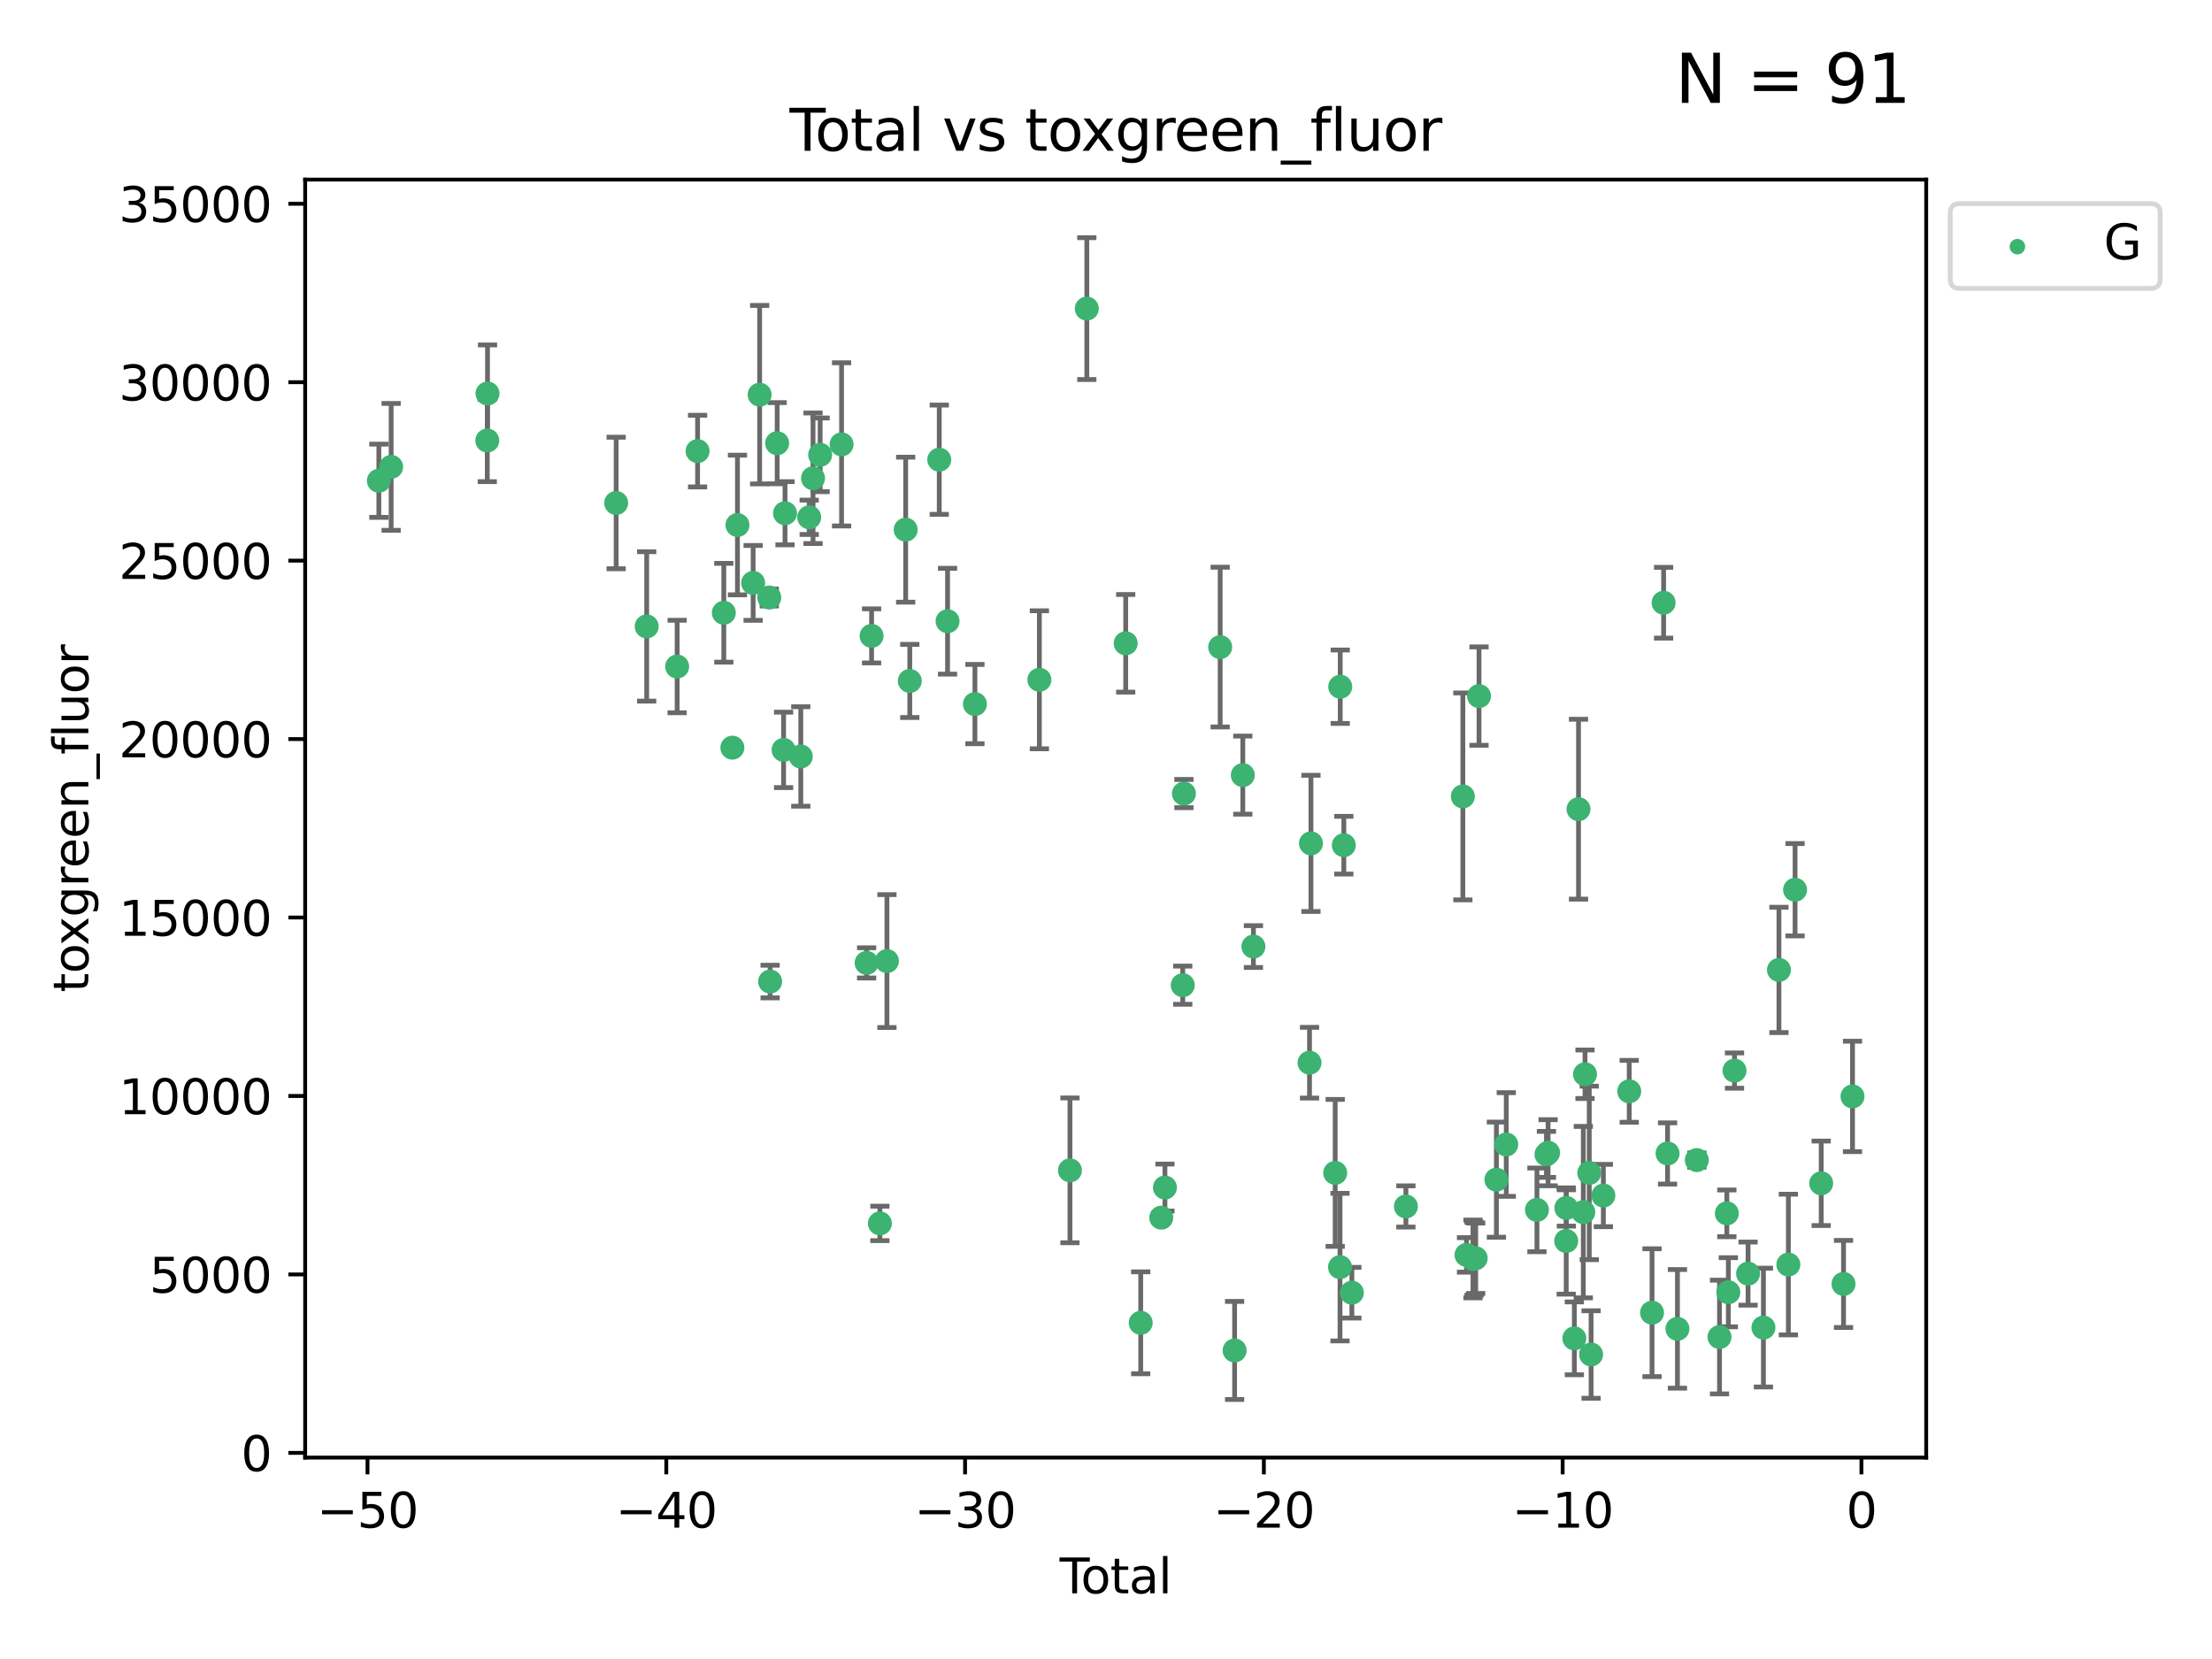 <?xml version="1.0" encoding="utf-8" standalone="no"?>
<!DOCTYPE svg PUBLIC "-//W3C//DTD SVG 1.1//EN"
  "http://www.w3.org/Graphics/SVG/1.1/DTD/svg11.dtd">
<svg xmlns:xlink="http://www.w3.org/1999/xlink" width="460.8pt" height="345.6pt" viewBox="0 0 460.8 345.6" xmlns="http://www.w3.org/2000/svg" version="1.1">
 <defs>
  <style type="text/css">*{stroke-linejoin: round; stroke-linecap: butt}</style>
 </defs>
 <g id="figure_1">
  <g id="patch_1">
   <path d="M 0 345.6 
L 460.8 345.6 
L 460.8 0 
L 0 0 
z
" style="fill: #ffffff"/>
  </g>
  <g id="axes_1">
   <g id="patch_2">
    <path d="M 63.571 303.64 
L 401.26 303.64 
L 401.26 37.411 
L 63.571 37.411 
z
" style="fill: #ffffff"/>
   </g>
   <g id="PathCollection_1">
    <defs>
     <path id="md488c1d903" d="M 0 1.118 
C 0.297 1.118 0.581 1 0.791 0.791 
C 1 0.581 1.118 0.297 1.118 0 
C 1.118 -0.297 1 -0.581 0.791 -0.791 
C 0.581 -1 0.297 -1.118 0 -1.118 
C -0.297 -1.118 -0.581 -1 -0.791 -0.791 
C -1 -0.581 -1.118 -0.297 -1.118 0 
C -1.118 0.297 -1 0.581 -0.791 0.791 
C -0.581 1 -0.297 1.118 0 1.118 
z
" style="stroke: #3cb371"/>
    </defs>
    <g clip-path="url(#pc03748526a)">
     <use xlink:href="#md488c1d903" x="78.921" y="100.148" style="fill: #3cb371; stroke: #3cb371"/>
     <use xlink:href="#md488c1d903" x="81.481" y="97.261" style="fill: #3cb371; stroke: #3cb371"/>
     <use xlink:href="#md488c1d903" x="101.51" y="91.767" style="fill: #3cb371; stroke: #3cb371"/>
     <use xlink:href="#md488c1d903" x="101.558" y="81.979" style="fill: #3cb371; stroke: #3cb371"/>
     <use xlink:href="#md488c1d903" x="128.357" y="104.778" style="fill: #3cb371; stroke: #3cb371"/>
     <use xlink:href="#md488c1d903" x="134.718" y="130.495" style="fill: #3cb371; stroke: #3cb371"/>
     <use xlink:href="#md488c1d903" x="141.06" y="138.85" style="fill: #3cb371; stroke: #3cb371"/>
     <use xlink:href="#md488c1d903" x="145.32" y="93.971" style="fill: #3cb371; stroke: #3cb371"/>
     <use xlink:href="#md488c1d903" x="150.783" y="127.647" style="fill: #3cb371; stroke: #3cb371"/>
     <use xlink:href="#md488c1d903" x="152.565" y="155.753" style="fill: #3cb371; stroke: #3cb371"/>
     <use xlink:href="#md488c1d903" x="153.626" y="109.367" style="fill: #3cb371; stroke: #3cb371"/>
     <use xlink:href="#md488c1d903" x="156.893" y="121.431" style="fill: #3cb371; stroke: #3cb371"/>
     <use xlink:href="#md488c1d903" x="158.248" y="82.216" style="fill: #3cb371; stroke: #3cb371"/>
     <use xlink:href="#md488c1d903" x="160.252" y="124.469" style="fill: #3cb371; stroke: #3cb371"/>
     <use xlink:href="#md488c1d903" x="160.43" y="204.475" style="fill: #3cb371; stroke: #3cb371"/>
     <use xlink:href="#md488c1d903" x="161.896" y="92.327" style="fill: #3cb371; stroke: #3cb371"/>
     <use xlink:href="#md488c1d903" x="163.235" y="156.216" style="fill: #3cb371; stroke: #3cb371"/>
     <use xlink:href="#md488c1d903" x="163.533" y="106.915" style="fill: #3cb371; stroke: #3cb371"/>
     <use xlink:href="#md488c1d903" x="166.818" y="157.589" style="fill: #3cb371; stroke: #3cb371"/>
     <use xlink:href="#md488c1d903" x="168.572" y="107.762" style="fill: #3cb371; stroke: #3cb371"/>
     <use xlink:href="#md488c1d903" x="169.37" y="99.628" style="fill: #3cb371; stroke: #3cb371"/>
     <use xlink:href="#md488c1d903" x="170.85" y="94.75" style="fill: #3cb371; stroke: #3cb371"/>
     <use xlink:href="#md488c1d903" x="175.316" y="92.57" style="fill: #3cb371; stroke: #3cb371"/>
     <use xlink:href="#md488c1d903" x="180.532" y="200.587" style="fill: #3cb371; stroke: #3cb371"/>
     <use xlink:href="#md488c1d903" x="181.567" y="132.467" style="fill: #3cb371; stroke: #3cb371"/>
     <use xlink:href="#md488c1d903" x="183.298" y="254.859" style="fill: #3cb371; stroke: #3cb371"/>
     <use xlink:href="#md488c1d903" x="184.764" y="200.208" style="fill: #3cb371; stroke: #3cb371"/>
     <use xlink:href="#md488c1d903" x="188.668" y="110.339" style="fill: #3cb371; stroke: #3cb371"/>
     <use xlink:href="#md488c1d903" x="189.525" y="141.853" style="fill: #3cb371; stroke: #3cb371"/>
     <use xlink:href="#md488c1d903" x="195.663" y="95.762" style="fill: #3cb371; stroke: #3cb371"/>
     <use xlink:href="#md488c1d903" x="197.393" y="129.411" style="fill: #3cb371; stroke: #3cb371"/>
     <use xlink:href="#md488c1d903" x="203.094" y="146.671" style="fill: #3cb371; stroke: #3cb371"/>
     <use xlink:href="#md488c1d903" x="216.52" y="141.609" style="fill: #3cb371; stroke: #3cb371"/>
     <use xlink:href="#md488c1d903" x="222.893" y="243.806" style="fill: #3cb371; stroke: #3cb371"/>
     <use xlink:href="#md488c1d903" x="226.402" y="64.286" style="fill: #3cb371; stroke: #3cb371"/>
     <use xlink:href="#md488c1d903" x="234.505" y="134.014" style="fill: #3cb371; stroke: #3cb371"/>
     <use xlink:href="#md488c1d903" x="237.632" y="275.566" style="fill: #3cb371; stroke: #3cb371"/>
     <use xlink:href="#md488c1d903" x="241.911" y="253.661" style="fill: #3cb371; stroke: #3cb371"/>
     <use xlink:href="#md488c1d903" x="242.678" y="247.387" style="fill: #3cb371; stroke: #3cb371"/>
     <use xlink:href="#md488c1d903" x="246.389" y="205.233" style="fill: #3cb371; stroke: #3cb371"/>
     <use xlink:href="#md488c1d903" x="246.632" y="165.313" style="fill: #3cb371; stroke: #3cb371"/>
     <use xlink:href="#md488c1d903" x="254.185" y="134.804" style="fill: #3cb371; stroke: #3cb371"/>
     <use xlink:href="#md488c1d903" x="257.19" y="281.325" style="fill: #3cb371; stroke: #3cb371"/>
     <use xlink:href="#md488c1d903" x="258.899" y="161.471" style="fill: #3cb371; stroke: #3cb371"/>
     <use xlink:href="#md488c1d903" x="261.111" y="197.186" style="fill: #3cb371; stroke: #3cb371"/>
     <use xlink:href="#md488c1d903" x="272.798" y="221.381" style="fill: #3cb371; stroke: #3cb371"/>
     <use xlink:href="#md488c1d903" x="273.095" y="175.692" style="fill: #3cb371; stroke: #3cb371"/>
     <use xlink:href="#md488c1d903" x="278.147" y="244.335" style="fill: #3cb371; stroke: #3cb371"/>
     <use xlink:href="#md488c1d903" x="279.15" y="263.967" style="fill: #3cb371; stroke: #3cb371"/>
     <use xlink:href="#md488c1d903" x="279.196" y="143.057" style="fill: #3cb371; stroke: #3cb371"/>
     <use xlink:href="#md488c1d903" x="279.944" y="176.07" style="fill: #3cb371; stroke: #3cb371"/>
     <use xlink:href="#md488c1d903" x="281.619" y="269.292" style="fill: #3cb371; stroke: #3cb371"/>
     <use xlink:href="#md488c1d903" x="292.874" y="251.327" style="fill: #3cb371; stroke: #3cb371"/>
     <use xlink:href="#md488c1d903" x="304.74" y="165.908" style="fill: #3cb371; stroke: #3cb371"/>
     <use xlink:href="#md488c1d903" x="305.503" y="261.421" style="fill: #3cb371; stroke: #3cb371"/>
     <use xlink:href="#md488c1d903" x="306.852" y="262.264" style="fill: #3cb371; stroke: #3cb371"/>
     <use xlink:href="#md488c1d903" x="307.081" y="262.208" style="fill: #3cb371; stroke: #3cb371"/>
     <use xlink:href="#md488c1d903" x="307.414" y="262.112" style="fill: #3cb371; stroke: #3cb371"/>
     <use xlink:href="#md488c1d903" x="308.106" y="145.01" style="fill: #3cb371; stroke: #3cb371"/>
     <use xlink:href="#md488c1d903" x="311.728" y="245.746" style="fill: #3cb371; stroke: #3cb371"/>
     <use xlink:href="#md488c1d903" x="313.781" y="238.421" style="fill: #3cb371; stroke: #3cb371"/>
     <use xlink:href="#md488c1d903" x="320.174" y="252.039" style="fill: #3cb371; stroke: #3cb371"/>
     <use xlink:href="#md488c1d903" x="322.154" y="240.481" style="fill: #3cb371; stroke: #3cb371"/>
     <use xlink:href="#md488c1d903" x="322.494" y="240.137" style="fill: #3cb371; stroke: #3cb371"/>
     <use xlink:href="#md488c1d903" x="326.27" y="258.52" style="fill: #3cb371; stroke: #3cb371"/>
     <use xlink:href="#md488c1d903" x="326.302" y="251.637" style="fill: #3cb371; stroke: #3cb371"/>
     <use xlink:href="#md488c1d903" x="327.966" y="278.805" style="fill: #3cb371; stroke: #3cb371"/>
     <use xlink:href="#md488c1d903" x="328.832" y="168.568" style="fill: #3cb371; stroke: #3cb371"/>
     <use xlink:href="#md488c1d903" x="329.833" y="252.509" style="fill: #3cb371; stroke: #3cb371"/>
     <use xlink:href="#md488c1d903" x="330.188" y="223.788" style="fill: #3cb371; stroke: #3cb371"/>
     <use xlink:href="#md488c1d903" x="331.07" y="244.339" style="fill: #3cb371; stroke: #3cb371"/>
     <use xlink:href="#md488c1d903" x="331.453" y="282.168" style="fill: #3cb371; stroke: #3cb371"/>
     <use xlink:href="#md488c1d903" x="334.01" y="249.05" style="fill: #3cb371; stroke: #3cb371"/>
     <use xlink:href="#md488c1d903" x="339.397" y="227.341" style="fill: #3cb371; stroke: #3cb371"/>
     <use xlink:href="#md488c1d903" x="344.148" y="273.456" style="fill: #3cb371; stroke: #3cb371"/>
     <use xlink:href="#md488c1d903" x="346.561" y="125.561" style="fill: #3cb371; stroke: #3cb371"/>
     <use xlink:href="#md488c1d903" x="347.385" y="240.287" style="fill: #3cb371; stroke: #3cb371"/>
     <use xlink:href="#md488c1d903" x="349.442" y="276.822" style="fill: #3cb371; stroke: #3cb371"/>
     <use xlink:href="#md488c1d903" x="353.478" y="241.67" style="fill: #3cb371; stroke: #3cb371"/>
     <use xlink:href="#md488c1d903" x="358.206" y="278.528" style="fill: #3cb371; stroke: #3cb371"/>
     <use xlink:href="#md488c1d903" x="359.732" y="252.76" style="fill: #3cb371; stroke: #3cb371"/>
     <use xlink:href="#md488c1d903" x="360.045" y="269.199" style="fill: #3cb371; stroke: #3cb371"/>
     <use xlink:href="#md488c1d903" x="361.329" y="223.023" style="fill: #3cb371; stroke: #3cb371"/>
     <use xlink:href="#md488c1d903" x="364.154" y="265.318" style="fill: #3cb371; stroke: #3cb371"/>
     <use xlink:href="#md488c1d903" x="367.354" y="276.562" style="fill: #3cb371; stroke: #3cb371"/>
     <use xlink:href="#md488c1d903" x="370.586" y="202.048" style="fill: #3cb371; stroke: #3cb371"/>
     <use xlink:href="#md488c1d903" x="372.549" y="263.428" style="fill: #3cb371; stroke: #3cb371"/>
     <use xlink:href="#md488c1d903" x="373.946" y="185.35" style="fill: #3cb371; stroke: #3cb371"/>
     <use xlink:href="#md488c1d903" x="379.388" y="246.501" style="fill: #3cb371; stroke: #3cb371"/>
     <use xlink:href="#md488c1d903" x="384.039" y="267.466" style="fill: #3cb371; stroke: #3cb371"/>
     <use xlink:href="#md488c1d903" x="385.911" y="228.404" style="fill: #3cb371; stroke: #3cb371"/>
    </g>
   </g>
   <g id="matplotlib.axis_1">
    <g id="xtick_1">
     <g id="line2d_1">
      <defs>
       <path id="m2eea7847dd" d="M 0 0 
L 0 3.5 
" style="stroke: #000000; stroke-width: 0.8"/>
      </defs>
      <g>
       <use xlink:href="#m2eea7847dd" x="76.557" y="303.64" style="stroke: #000000; stroke-width: 0.8"/>
      </g>
     </g>
     <g id="text_1">
      <!-- −50 -->
      <g transform="translate(66.005 318.238)scale(0.1 -0.1)">
       <defs>
        <path id="DejaVuSans-2212" d="M 678 2272 
L 4684 2272 
L 4684 1741 
L 678 1741 
L 678 2272 
z
" transform="scale(0.016)"/>
        <path id="DejaVuSans-35" d="M 691 4666 
L 3169 4666 
L 3169 4134 
L 1269 4134 
L 1269 2991 
Q 1406 3038 1543 3061 
Q 1681 3084 1819 3084 
Q 2600 3084 3056 2656 
Q 3513 2228 3513 1497 
Q 3513 744 3044 326 
Q 2575 -91 1722 -91 
Q 1428 -91 1123 -41 
Q 819 9 494 109 
L 494 744 
Q 775 591 1075 516 
Q 1375 441 1709 441 
Q 2250 441 2565 725 
Q 2881 1009 2881 1497 
Q 2881 1984 2565 2268 
Q 2250 2553 1709 2553 
Q 1456 2553 1204 2497 
Q 953 2441 691 2322 
L 691 4666 
z
" transform="scale(0.016)"/>
        <path id="DejaVuSans-30" d="M 2034 4250 
Q 1547 4250 1301 3770 
Q 1056 3291 1056 2328 
Q 1056 1369 1301 889 
Q 1547 409 2034 409 
Q 2525 409 2770 889 
Q 3016 1369 3016 2328 
Q 3016 3291 2770 3770 
Q 2525 4250 2034 4250 
z
M 2034 4750 
Q 2819 4750 3233 4129 
Q 3647 3509 3647 2328 
Q 3647 1150 3233 529 
Q 2819 -91 2034 -91 
Q 1250 -91 836 529 
Q 422 1150 422 2328 
Q 422 3509 836 4129 
Q 1250 4750 2034 4750 
z
" transform="scale(0.016)"/>
       </defs>
       <use xlink:href="#DejaVuSans-2212"/>
       <use xlink:href="#DejaVuSans-35" x="83.789"/>
       <use xlink:href="#DejaVuSans-30" x="147.412"/>
      </g>
     </g>
    </g>
    <g id="xtick_2">
     <g id="line2d_2">
      <g>
       <use xlink:href="#m2eea7847dd" x="138.8" y="303.64" style="stroke: #000000; stroke-width: 0.8"/>
      </g>
     </g>
     <g id="text_2">
      <!-- −40 -->
      <g transform="translate(128.248 318.238)scale(0.1 -0.1)">
       <defs>
        <path id="DejaVuSans-34" d="M 2419 4116 
L 825 1625 
L 2419 1625 
L 2419 4116 
z
M 2253 4666 
L 3047 4666 
L 3047 1625 
L 3713 1625 
L 3713 1100 
L 3047 1100 
L 3047 0 
L 2419 0 
L 2419 1100 
L 313 1100 
L 313 1709 
L 2253 4666 
z
" transform="scale(0.016)"/>
       </defs>
       <use xlink:href="#DejaVuSans-2212"/>
       <use xlink:href="#DejaVuSans-34" x="83.789"/>
       <use xlink:href="#DejaVuSans-30" x="147.412"/>
      </g>
     </g>
    </g>
    <g id="xtick_3">
     <g id="line2d_3">
      <g>
       <use xlink:href="#m2eea7847dd" x="201.043" y="303.64" style="stroke: #000000; stroke-width: 0.8"/>
      </g>
     </g>
     <g id="text_3">
      <!-- −30 -->
      <g transform="translate(190.491 318.238)scale(0.1 -0.1)">
       <defs>
        <path id="DejaVuSans-33" d="M 2597 2516 
Q 3050 2419 3304 2112 
Q 3559 1806 3559 1356 
Q 3559 666 3084 287 
Q 2609 -91 1734 -91 
Q 1441 -91 1130 -33 
Q 819 25 488 141 
L 488 750 
Q 750 597 1062 519 
Q 1375 441 1716 441 
Q 2309 441 2620 675 
Q 2931 909 2931 1356 
Q 2931 1769 2642 2001 
Q 2353 2234 1838 2234 
L 1294 2234 
L 1294 2753 
L 1863 2753 
Q 2328 2753 2575 2939 
Q 2822 3125 2822 3475 
Q 2822 3834 2567 4026 
Q 2313 4219 1838 4219 
Q 1578 4219 1281 4162 
Q 984 4106 628 3988 
L 628 4550 
Q 988 4650 1302 4700 
Q 1616 4750 1894 4750 
Q 2613 4750 3031 4423 
Q 3450 4097 3450 3541 
Q 3450 3153 3228 2886 
Q 3006 2619 2597 2516 
z
" transform="scale(0.016)"/>
       </defs>
       <use xlink:href="#DejaVuSans-2212"/>
       <use xlink:href="#DejaVuSans-33" x="83.789"/>
       <use xlink:href="#DejaVuSans-30" x="147.412"/>
      </g>
     </g>
    </g>
    <g id="xtick_4">
     <g id="line2d_4">
      <g>
       <use xlink:href="#m2eea7847dd" x="263.286" y="303.64" style="stroke: #000000; stroke-width: 0.8"/>
      </g>
     </g>
     <g id="text_4">
      <!-- −20 -->
      <g transform="translate(252.734 318.238)scale(0.1 -0.1)">
       <defs>
        <path id="DejaVuSans-32" d="M 1228 531 
L 3431 531 
L 3431 0 
L 469 0 
L 469 531 
Q 828 903 1448 1529 
Q 2069 2156 2228 2338 
Q 2531 2678 2651 2914 
Q 2772 3150 2772 3378 
Q 2772 3750 2511 3984 
Q 2250 4219 1831 4219 
Q 1534 4219 1204 4116 
Q 875 4013 500 3803 
L 500 4441 
Q 881 4594 1212 4672 
Q 1544 4750 1819 4750 
Q 2544 4750 2975 4387 
Q 3406 4025 3406 3419 
Q 3406 3131 3298 2873 
Q 3191 2616 2906 2266 
Q 2828 2175 2409 1742 
Q 1991 1309 1228 531 
z
" transform="scale(0.016)"/>
       </defs>
       <use xlink:href="#DejaVuSans-2212"/>
       <use xlink:href="#DejaVuSans-32" x="83.789"/>
       <use xlink:href="#DejaVuSans-30" x="147.412"/>
      </g>
     </g>
    </g>
    <g id="xtick_5">
     <g id="line2d_5">
      <g>
       <use xlink:href="#m2eea7847dd" x="325.529" y="303.64" style="stroke: #000000; stroke-width: 0.8"/>
      </g>
     </g>
     <g id="text_5">
      <!-- −10 -->
      <g transform="translate(314.977 318.238)scale(0.1 -0.1)">
       <defs>
        <path id="DejaVuSans-31" d="M 794 531 
L 1825 531 
L 1825 4091 
L 703 3866 
L 703 4441 
L 1819 4666 
L 2450 4666 
L 2450 531 
L 3481 531 
L 3481 0 
L 794 0 
L 794 531 
z
" transform="scale(0.016)"/>
       </defs>
       <use xlink:href="#DejaVuSans-2212"/>
       <use xlink:href="#DejaVuSans-31" x="83.789"/>
       <use xlink:href="#DejaVuSans-30" x="147.412"/>
      </g>
     </g>
    </g>
    <g id="xtick_6">
     <g id="line2d_6">
      <g>
       <use xlink:href="#m2eea7847dd" x="387.772" y="303.64" style="stroke: #000000; stroke-width: 0.8"/>
      </g>
     </g>
     <g id="text_6">
      <!-- 0 -->
      <g transform="translate(384.591 318.238)scale(0.1 -0.1)">
       <use xlink:href="#DejaVuSans-30"/>
      </g>
     </g>
    </g>
    <g id="text_7">
     <!-- Total -->
     <g transform="translate(220.739 331.917)scale(0.1 -0.1)">
      <defs>
       <path id="DejaVuSans-54" d="M -19 4666 
L 3928 4666 
L 3928 4134 
L 2272 4134 
L 2272 0 
L 1638 0 
L 1638 4134 
L -19 4134 
L -19 4666 
z
" transform="scale(0.016)"/>
       <path id="DejaVuSans-6f" d="M 1959 3097 
Q 1497 3097 1228 2736 
Q 959 2375 959 1747 
Q 959 1119 1226 758 
Q 1494 397 1959 397 
Q 2419 397 2687 759 
Q 2956 1122 2956 1747 
Q 2956 2369 2687 2733 
Q 2419 3097 1959 3097 
z
M 1959 3584 
Q 2709 3584 3137 3096 
Q 3566 2609 3566 1747 
Q 3566 888 3137 398 
Q 2709 -91 1959 -91 
Q 1206 -91 779 398 
Q 353 888 353 1747 
Q 353 2609 779 3096 
Q 1206 3584 1959 3584 
z
" transform="scale(0.016)"/>
       <path id="DejaVuSans-74" d="M 1172 4494 
L 1172 3500 
L 2356 3500 
L 2356 3053 
L 1172 3053 
L 1172 1153 
Q 1172 725 1289 603 
Q 1406 481 1766 481 
L 2356 481 
L 2356 0 
L 1766 0 
Q 1100 0 847 248 
Q 594 497 594 1153 
L 594 3053 
L 172 3053 
L 172 3500 
L 594 3500 
L 594 4494 
L 1172 4494 
z
" transform="scale(0.016)"/>
       <path id="DejaVuSans-61" d="M 2194 1759 
Q 1497 1759 1228 1600 
Q 959 1441 959 1056 
Q 959 750 1161 570 
Q 1363 391 1709 391 
Q 2188 391 2477 730 
Q 2766 1069 2766 1631 
L 2766 1759 
L 2194 1759 
z
M 3341 1997 
L 3341 0 
L 2766 0 
L 2766 531 
Q 2569 213 2275 61 
Q 1981 -91 1556 -91 
Q 1019 -91 701 211 
Q 384 513 384 1019 
Q 384 1609 779 1909 
Q 1175 2209 1959 2209 
L 2766 2209 
L 2766 2266 
Q 2766 2663 2505 2880 
Q 2244 3097 1772 3097 
Q 1472 3097 1187 3025 
Q 903 2953 641 2809 
L 641 3341 
Q 956 3463 1253 3523 
Q 1550 3584 1831 3584 
Q 2591 3584 2966 3190 
Q 3341 2797 3341 1997 
z
" transform="scale(0.016)"/>
       <path id="DejaVuSans-6c" d="M 603 4863 
L 1178 4863 
L 1178 0 
L 603 0 
L 603 4863 
z
" transform="scale(0.016)"/>
      </defs>
      <use xlink:href="#DejaVuSans-54"/>
      <use xlink:href="#DejaVuSans-6f" x="44.084"/>
      <use xlink:href="#DejaVuSans-74" x="105.266"/>
      <use xlink:href="#DejaVuSans-61" x="144.475"/>
      <use xlink:href="#DejaVuSans-6c" x="205.754"/>
     </g>
    </g>
   </g>
   <g id="matplotlib.axis_2">
    <g id="ytick_1">
     <g id="line2d_7">
      <defs>
       <path id="m817221f52d" d="M 0 0 
L -3.5 0 
" style="stroke: #000000; stroke-width: 0.8"/>
      </defs>
      <g>
       <use xlink:href="#m817221f52d" x="63.571" y="302.657" style="stroke: #000000; stroke-width: 0.8"/>
      </g>
     </g>
     <g id="text_8">
      <!-- 0 -->
      <g transform="translate(50.209 306.456)scale(0.1 -0.1)">
       <use xlink:href="#DejaVuSans-30"/>
      </g>
     </g>
    </g>
    <g id="ytick_2">
     <g id="line2d_8">
      <g>
       <use xlink:href="#m817221f52d" x="63.571" y="265.484" style="stroke: #000000; stroke-width: 0.8"/>
      </g>
     </g>
     <g id="text_9">
      <!-- 5000 -->
      <g transform="translate(31.121 269.283)scale(0.1 -0.1)">
       <use xlink:href="#DejaVuSans-35"/>
       <use xlink:href="#DejaVuSans-30" x="63.623"/>
       <use xlink:href="#DejaVuSans-30" x="127.246"/>
       <use xlink:href="#DejaVuSans-30" x="190.869"/>
      </g>
     </g>
    </g>
    <g id="ytick_3">
     <g id="line2d_9">
      <g>
       <use xlink:href="#m817221f52d" x="63.571" y="228.311" style="stroke: #000000; stroke-width: 0.8"/>
      </g>
     </g>
     <g id="text_10">
      <!-- 10000 -->
      <g transform="translate(24.759 232.11)scale(0.1 -0.1)">
       <use xlink:href="#DejaVuSans-31"/>
       <use xlink:href="#DejaVuSans-30" x="63.623"/>
       <use xlink:href="#DejaVuSans-30" x="127.246"/>
       <use xlink:href="#DejaVuSans-30" x="190.869"/>
       <use xlink:href="#DejaVuSans-30" x="254.492"/>
      </g>
     </g>
    </g>
    <g id="ytick_4">
     <g id="line2d_10">
      <g>
       <use xlink:href="#m817221f52d" x="63.571" y="191.138" style="stroke: #000000; stroke-width: 0.8"/>
      </g>
     </g>
     <g id="text_11">
      <!-- 15000 -->
      <g transform="translate(24.759 194.937)scale(0.1 -0.1)">
       <use xlink:href="#DejaVuSans-31"/>
       <use xlink:href="#DejaVuSans-35" x="63.623"/>
       <use xlink:href="#DejaVuSans-30" x="127.246"/>
       <use xlink:href="#DejaVuSans-30" x="190.869"/>
       <use xlink:href="#DejaVuSans-30" x="254.492"/>
      </g>
     </g>
    </g>
    <g id="ytick_5">
     <g id="line2d_11">
      <g>
       <use xlink:href="#m817221f52d" x="63.571" y="153.965" style="stroke: #000000; stroke-width: 0.8"/>
      </g>
     </g>
     <g id="text_12">
      <!-- 20000 -->
      <g transform="translate(24.759 157.764)scale(0.1 -0.1)">
       <use xlink:href="#DejaVuSans-32"/>
       <use xlink:href="#DejaVuSans-30" x="63.623"/>
       <use xlink:href="#DejaVuSans-30" x="127.246"/>
       <use xlink:href="#DejaVuSans-30" x="190.869"/>
       <use xlink:href="#DejaVuSans-30" x="254.492"/>
      </g>
     </g>
    </g>
    <g id="ytick_6">
     <g id="line2d_12">
      <g>
       <use xlink:href="#m817221f52d" x="63.571" y="116.792" style="stroke: #000000; stroke-width: 0.8"/>
      </g>
     </g>
     <g id="text_13">
      <!-- 25000 -->
      <g transform="translate(24.759 120.591)scale(0.1 -0.1)">
       <use xlink:href="#DejaVuSans-32"/>
       <use xlink:href="#DejaVuSans-35" x="63.623"/>
       <use xlink:href="#DejaVuSans-30" x="127.246"/>
       <use xlink:href="#DejaVuSans-30" x="190.869"/>
       <use xlink:href="#DejaVuSans-30" x="254.492"/>
      </g>
     </g>
    </g>
    <g id="ytick_7">
     <g id="line2d_13">
      <g>
       <use xlink:href="#m817221f52d" x="63.571" y="79.619" style="stroke: #000000; stroke-width: 0.8"/>
      </g>
     </g>
     <g id="text_14">
      <!-- 30000 -->
      <g transform="translate(24.759 83.418)scale(0.1 -0.1)">
       <use xlink:href="#DejaVuSans-33"/>
       <use xlink:href="#DejaVuSans-30" x="63.623"/>
       <use xlink:href="#DejaVuSans-30" x="127.246"/>
       <use xlink:href="#DejaVuSans-30" x="190.869"/>
       <use xlink:href="#DejaVuSans-30" x="254.492"/>
      </g>
     </g>
    </g>
    <g id="ytick_8">
     <g id="line2d_14">
      <g>
       <use xlink:href="#m817221f52d" x="63.571" y="42.445" style="stroke: #000000; stroke-width: 0.8"/>
      </g>
     </g>
     <g id="text_15">
      <!-- 35000 -->
      <g transform="translate(24.759 46.245)scale(0.1 -0.1)">
       <use xlink:href="#DejaVuSans-33"/>
       <use xlink:href="#DejaVuSans-35" x="63.623"/>
       <use xlink:href="#DejaVuSans-30" x="127.246"/>
       <use xlink:href="#DejaVuSans-30" x="190.869"/>
       <use xlink:href="#DejaVuSans-30" x="254.492"/>
      </g>
     </g>
    </g>
    <g id="text_16">
     <!-- toxgreen_fluor -->
     <g transform="translate(18.401 206.72)rotate(-90)scale(0.1 -0.1)">
      <defs>
       <path id="DejaVuSans-78" d="M 3513 3500 
L 2247 1797 
L 3578 0 
L 2900 0 
L 1881 1375 
L 863 0 
L 184 0 
L 1544 1831 
L 300 3500 
L 978 3500 
L 1906 2253 
L 2834 3500 
L 3513 3500 
z
" transform="scale(0.016)"/>
       <path id="DejaVuSans-67" d="M 2906 1791 
Q 2906 2416 2648 2759 
Q 2391 3103 1925 3103 
Q 1463 3103 1205 2759 
Q 947 2416 947 1791 
Q 947 1169 1205 825 
Q 1463 481 1925 481 
Q 2391 481 2648 825 
Q 2906 1169 2906 1791 
z
M 3481 434 
Q 3481 -459 3084 -895 
Q 2688 -1331 1869 -1331 
Q 1566 -1331 1297 -1286 
Q 1028 -1241 775 -1147 
L 775 -588 
Q 1028 -725 1275 -790 
Q 1522 -856 1778 -856 
Q 2344 -856 2625 -561 
Q 2906 -266 2906 331 
L 2906 616 
Q 2728 306 2450 153 
Q 2172 0 1784 0 
Q 1141 0 747 490 
Q 353 981 353 1791 
Q 353 2603 747 3093 
Q 1141 3584 1784 3584 
Q 2172 3584 2450 3431 
Q 2728 3278 2906 2969 
L 2906 3500 
L 3481 3500 
L 3481 434 
z
" transform="scale(0.016)"/>
       <path id="DejaVuSans-72" d="M 2631 2963 
Q 2534 3019 2420 3045 
Q 2306 3072 2169 3072 
Q 1681 3072 1420 2755 
Q 1159 2438 1159 1844 
L 1159 0 
L 581 0 
L 581 3500 
L 1159 3500 
L 1159 2956 
Q 1341 3275 1631 3429 
Q 1922 3584 2338 3584 
Q 2397 3584 2469 3576 
Q 2541 3569 2628 3553 
L 2631 2963 
z
" transform="scale(0.016)"/>
       <path id="DejaVuSans-65" d="M 3597 1894 
L 3597 1613 
L 953 1613 
Q 991 1019 1311 708 
Q 1631 397 2203 397 
Q 2534 397 2845 478 
Q 3156 559 3463 722 
L 3463 178 
Q 3153 47 2828 -22 
Q 2503 -91 2169 -91 
Q 1331 -91 842 396 
Q 353 884 353 1716 
Q 353 2575 817 3079 
Q 1281 3584 2069 3584 
Q 2775 3584 3186 3129 
Q 3597 2675 3597 1894 
z
M 3022 2063 
Q 3016 2534 2758 2815 
Q 2500 3097 2075 3097 
Q 1594 3097 1305 2825 
Q 1016 2553 972 2059 
L 3022 2063 
z
" transform="scale(0.016)"/>
       <path id="DejaVuSans-6e" d="M 3513 2113 
L 3513 0 
L 2938 0 
L 2938 2094 
Q 2938 2591 2744 2837 
Q 2550 3084 2163 3084 
Q 1697 3084 1428 2787 
Q 1159 2491 1159 1978 
L 1159 0 
L 581 0 
L 581 3500 
L 1159 3500 
L 1159 2956 
Q 1366 3272 1645 3428 
Q 1925 3584 2291 3584 
Q 2894 3584 3203 3211 
Q 3513 2838 3513 2113 
z
" transform="scale(0.016)"/>
       <path id="DejaVuSans-5f" d="M 3263 -1063 
L 3263 -1509 
L -63 -1509 
L -63 -1063 
L 3263 -1063 
z
" transform="scale(0.016)"/>
       <path id="DejaVuSans-66" d="M 2375 4863 
L 2375 4384 
L 1825 4384 
Q 1516 4384 1395 4259 
Q 1275 4134 1275 3809 
L 1275 3500 
L 2222 3500 
L 2222 3053 
L 1275 3053 
L 1275 0 
L 697 0 
L 697 3053 
L 147 3053 
L 147 3500 
L 697 3500 
L 697 3744 
Q 697 4328 969 4595 
Q 1241 4863 1831 4863 
L 2375 4863 
z
" transform="scale(0.016)"/>
       <path id="DejaVuSans-75" d="M 544 1381 
L 544 3500 
L 1119 3500 
L 1119 1403 
Q 1119 906 1312 657 
Q 1506 409 1894 409 
Q 2359 409 2629 706 
Q 2900 1003 2900 1516 
L 2900 3500 
L 3475 3500 
L 3475 0 
L 2900 0 
L 2900 538 
Q 2691 219 2414 64 
Q 2138 -91 1772 -91 
Q 1169 -91 856 284 
Q 544 659 544 1381 
z
M 1991 3584 
L 1991 3584 
z
" transform="scale(0.016)"/>
      </defs>
      <use xlink:href="#DejaVuSans-74"/>
      <use xlink:href="#DejaVuSans-6f" x="39.209"/>
      <use xlink:href="#DejaVuSans-78" x="97.266"/>
      <use xlink:href="#DejaVuSans-67" x="156.445"/>
      <use xlink:href="#DejaVuSans-72" x="219.922"/>
      <use xlink:href="#DejaVuSans-65" x="258.785"/>
      <use xlink:href="#DejaVuSans-65" x="320.309"/>
      <use xlink:href="#DejaVuSans-6e" x="381.832"/>
      <use xlink:href="#DejaVuSans-5f" x="445.211"/>
      <use xlink:href="#DejaVuSans-66" x="495.211"/>
      <use xlink:href="#DejaVuSans-6c" x="530.416"/>
      <use xlink:href="#DejaVuSans-75" x="558.199"/>
      <use xlink:href="#DejaVuSans-6f" x="621.578"/>
      <use xlink:href="#DejaVuSans-72" x="682.76"/>
     </g>
    </g>
   </g>
   <g id="LineCollection_1">
    <path d="M 78.921 107.777 
L 78.921 92.52 
" clip-path="url(#pc03748526a)" style="fill: none; stroke: #696969"/>
    <path d="M 81.481 110.477 
L 81.481 84.044 
" clip-path="url(#pc03748526a)" style="fill: none; stroke: #696969"/>
    <path d="M 101.51 100.337 
L 101.51 83.197 
" clip-path="url(#pc03748526a)" style="fill: none; stroke: #696969"/>
    <path d="M 101.558 92.108 
L 101.558 71.85 
" clip-path="url(#pc03748526a)" style="fill: none; stroke: #696969"/>
    <path d="M 128.357 118.479 
L 128.357 91.077 
" clip-path="url(#pc03748526a)" style="fill: none; stroke: #696969"/>
    <path d="M 134.718 146.055 
L 134.718 114.936 
" clip-path="url(#pc03748526a)" style="fill: none; stroke: #696969"/>
    <path d="M 141.06 148.483 
L 141.06 129.217 
" clip-path="url(#pc03748526a)" style="fill: none; stroke: #696969"/>
    <path d="M 145.32 101.437 
L 145.32 86.506 
" clip-path="url(#pc03748526a)" style="fill: none; stroke: #696969"/>
    <path d="M 150.783 137.94 
L 150.783 117.355 
" clip-path="url(#pc03748526a)" style="fill: none; stroke: #696969"/>
    <path d="M 152.565 156.309 
L 152.565 155.196 
" clip-path="url(#pc03748526a)" style="fill: none; stroke: #696969"/>
    <path d="M 153.626 123.913 
L 153.626 94.82 
" clip-path="url(#pc03748526a)" style="fill: none; stroke: #696969"/>
    <path d="M 156.893 129.23 
L 156.893 113.632 
" clip-path="url(#pc03748526a)" style="fill: none; stroke: #696969"/>
    <path d="M 158.248 100.805 
L 158.248 63.628 
" clip-path="url(#pc03748526a)" style="fill: none; stroke: #696969"/>
    <path d="M 160.252 126.236 
L 160.252 122.702 
" clip-path="url(#pc03748526a)" style="fill: none; stroke: #696969"/>
    <path d="M 160.43 207.875 
L 160.43 201.075 
" clip-path="url(#pc03748526a)" style="fill: none; stroke: #696969"/>
    <path d="M 161.896 100.78 
L 161.896 83.873 
" clip-path="url(#pc03748526a)" style="fill: none; stroke: #696969"/>
    <path d="M 163.235 164.071 
L 163.235 148.362 
" clip-path="url(#pc03748526a)" style="fill: none; stroke: #696969"/>
    <path d="M 163.533 113.496 
L 163.533 100.334 
" clip-path="url(#pc03748526a)" style="fill: none; stroke: #696969"/>
    <path d="M 166.818 167.95 
L 166.818 147.229 
" clip-path="url(#pc03748526a)" style="fill: none; stroke: #696969"/>
    <path d="M 168.572 111.343 
L 168.572 104.181 
" clip-path="url(#pc03748526a)" style="fill: none; stroke: #696969"/>
    <path d="M 169.37 113.224 
L 169.37 86.032 
" clip-path="url(#pc03748526a)" style="fill: none; stroke: #696969"/>
    <path d="M 170.85 102.428 
L 170.85 87.072 
" clip-path="url(#pc03748526a)" style="fill: none; stroke: #696969"/>
    <path d="M 175.316 109.57 
L 175.316 75.57 
" clip-path="url(#pc03748526a)" style="fill: none; stroke: #696969"/>
    <path d="M 180.532 203.737 
L 180.532 197.436 
" clip-path="url(#pc03748526a)" style="fill: none; stroke: #696969"/>
    <path d="M 181.567 138.101 
L 181.567 126.833 
" clip-path="url(#pc03748526a)" style="fill: none; stroke: #696969"/>
    <path d="M 183.298 258.45 
L 183.298 251.269 
" clip-path="url(#pc03748526a)" style="fill: none; stroke: #696969"/>
    <path d="M 184.764 214.05 
L 184.764 186.365 
" clip-path="url(#pc03748526a)" style="fill: none; stroke: #696969"/>
    <path d="M 188.668 125.442 
L 188.668 95.237 
" clip-path="url(#pc03748526a)" style="fill: none; stroke: #696969"/>
    <path d="M 189.525 149.472 
L 189.525 134.234 
" clip-path="url(#pc03748526a)" style="fill: none; stroke: #696969"/>
    <path d="M 195.663 107.144 
L 195.663 84.38 
" clip-path="url(#pc03748526a)" style="fill: none; stroke: #696969"/>
    <path d="M 197.393 140.431 
L 197.393 118.392 
" clip-path="url(#pc03748526a)" style="fill: none; stroke: #696969"/>
    <path d="M 203.094 154.929 
L 203.094 138.413 
" clip-path="url(#pc03748526a)" style="fill: none; stroke: #696969"/>
    <path d="M 216.52 155.985 
L 216.52 127.233 
" clip-path="url(#pc03748526a)" style="fill: none; stroke: #696969"/>
    <path d="M 222.893 258.893 
L 222.893 228.72 
" clip-path="url(#pc03748526a)" style="fill: none; stroke: #696969"/>
    <path d="M 226.402 79.06 
L 226.402 49.513 
" clip-path="url(#pc03748526a)" style="fill: none; stroke: #696969"/>
    <path d="M 234.505 144.185 
L 234.505 123.843 
" clip-path="url(#pc03748526a)" style="fill: none; stroke: #696969"/>
    <path d="M 237.632 286.183 
L 237.632 264.949 
" clip-path="url(#pc03748526a)" style="fill: none; stroke: #696969"/>
    <path d="M 241.911 254.599 
L 241.911 252.722 
" clip-path="url(#pc03748526a)" style="fill: none; stroke: #696969"/>
    <path d="M 242.678 252.278 
L 242.678 242.495 
" clip-path="url(#pc03748526a)" style="fill: none; stroke: #696969"/>
    <path d="M 246.389 209.213 
L 246.389 201.253 
" clip-path="url(#pc03748526a)" style="fill: none; stroke: #696969"/>
    <path d="M 246.632 168.252 
L 246.632 162.374 
" clip-path="url(#pc03748526a)" style="fill: none; stroke: #696969"/>
    <path d="M 254.185 151.446 
L 254.185 118.162 
" clip-path="url(#pc03748526a)" style="fill: none; stroke: #696969"/>
    <path d="M 257.19 291.539 
L 257.19 271.112 
" clip-path="url(#pc03748526a)" style="fill: none; stroke: #696969"/>
    <path d="M 258.899 169.608 
L 258.899 153.333 
" clip-path="url(#pc03748526a)" style="fill: none; stroke: #696969"/>
    <path d="M 261.111 201.541 
L 261.111 192.831 
" clip-path="url(#pc03748526a)" style="fill: none; stroke: #696969"/>
    <path d="M 272.798 228.746 
L 272.798 214.016 
" clip-path="url(#pc03748526a)" style="fill: none; stroke: #696969"/>
    <path d="M 273.095 189.881 
L 273.095 161.503 
" clip-path="url(#pc03748526a)" style="fill: none; stroke: #696969"/>
    <path d="M 278.147 259.641 
L 278.147 229.029 
" clip-path="url(#pc03748526a)" style="fill: none; stroke: #696969"/>
    <path d="M 279.15 279.338 
L 279.15 248.596 
" clip-path="url(#pc03748526a)" style="fill: none; stroke: #696969"/>
    <path d="M 279.196 150.71 
L 279.196 135.405 
" clip-path="url(#pc03748526a)" style="fill: none; stroke: #696969"/>
    <path d="M 279.944 182.078 
L 279.944 170.063 
" clip-path="url(#pc03748526a)" style="fill: none; stroke: #696969"/>
    <path d="M 281.619 274.575 
L 281.619 264.01 
" clip-path="url(#pc03748526a)" style="fill: none; stroke: #696969"/>
    <path d="M 292.874 255.621 
L 292.874 247.034 
" clip-path="url(#pc03748526a)" style="fill: none; stroke: #696969"/>
    <path d="M 304.74 187.463 
L 304.74 144.352 
" clip-path="url(#pc03748526a)" style="fill: none; stroke: #696969"/>
    <path d="M 305.503 265.016 
L 305.503 257.825 
" clip-path="url(#pc03748526a)" style="fill: none; stroke: #696969"/>
    <path d="M 306.852 270.369 
L 306.852 254.159 
" clip-path="url(#pc03748526a)" style="fill: none; stroke: #696969"/>
    <path d="M 307.081 269.809 
L 307.081 254.608 
" clip-path="url(#pc03748526a)" style="fill: none; stroke: #696969"/>
    <path d="M 307.414 269.441 
L 307.414 254.783 
" clip-path="url(#pc03748526a)" style="fill: none; stroke: #696969"/>
    <path d="M 308.106 155.257 
L 308.106 134.762 
" clip-path="url(#pc03748526a)" style="fill: none; stroke: #696969"/>
    <path d="M 311.728 257.74 
L 311.728 233.751 
" clip-path="url(#pc03748526a)" style="fill: none; stroke: #696969"/>
    <path d="M 313.781 249.221 
L 313.781 227.622 
" clip-path="url(#pc03748526a)" style="fill: none; stroke: #696969"/>
    <path d="M 320.174 260.759 
L 320.174 243.319 
" clip-path="url(#pc03748526a)" style="fill: none; stroke: #696969"/>
    <path d="M 322.154 245.272 
L 322.154 235.69 
" clip-path="url(#pc03748526a)" style="fill: none; stroke: #696969"/>
    <path d="M 322.494 247.022 
L 322.494 233.252 
" clip-path="url(#pc03748526a)" style="fill: none; stroke: #696969"/>
    <path d="M 326.27 269.59 
L 326.27 247.451 
" clip-path="url(#pc03748526a)" style="fill: none; stroke: #696969"/>
    <path d="M 326.302 255.426 
L 326.302 247.849 
" clip-path="url(#pc03748526a)" style="fill: none; stroke: #696969"/>
    <path d="M 327.966 286.393 
L 327.966 271.218 
" clip-path="url(#pc03748526a)" style="fill: none; stroke: #696969"/>
    <path d="M 328.832 187.305 
L 328.832 149.83 
" clip-path="url(#pc03748526a)" style="fill: none; stroke: #696969"/>
    <path d="M 329.833 270.368 
L 329.833 234.65 
" clip-path="url(#pc03748526a)" style="fill: none; stroke: #696969"/>
    <path d="M 330.188 228.841 
L 330.188 218.735 
" clip-path="url(#pc03748526a)" style="fill: none; stroke: #696969"/>
    <path d="M 331.07 262.409 
L 331.07 226.268 
" clip-path="url(#pc03748526a)" style="fill: none; stroke: #696969"/>
    <path d="M 331.453 291.281 
L 331.453 273.055 
" clip-path="url(#pc03748526a)" style="fill: none; stroke: #696969"/>
    <path d="M 334.01 255.542 
L 334.01 242.558 
" clip-path="url(#pc03748526a)" style="fill: none; stroke: #696969"/>
    <path d="M 339.397 233.785 
L 339.397 220.897 
" clip-path="url(#pc03748526a)" style="fill: none; stroke: #696969"/>
    <path d="M 344.148 286.769 
L 344.148 260.143 
" clip-path="url(#pc03748526a)" style="fill: none; stroke: #696969"/>
    <path d="M 346.561 132.933 
L 346.561 118.188 
" clip-path="url(#pc03748526a)" style="fill: none; stroke: #696969"/>
    <path d="M 347.385 246.662 
L 347.385 233.911 
" clip-path="url(#pc03748526a)" style="fill: none; stroke: #696969"/>
    <path d="M 349.442 289.177 
L 349.442 264.466 
" clip-path="url(#pc03748526a)" style="fill: none; stroke: #696969"/>
    <path d="M 353.478 243.16 
L 353.478 240.179 
" clip-path="url(#pc03748526a)" style="fill: none; stroke: #696969"/>
    <path d="M 358.206 290.368 
L 358.206 266.687 
" clip-path="url(#pc03748526a)" style="fill: none; stroke: #696969"/>
    <path d="M 359.732 257.628 
L 359.732 247.892 
" clip-path="url(#pc03748526a)" style="fill: none; stroke: #696969"/>
    <path d="M 360.045 276.399 
L 360.045 261.999 
" clip-path="url(#pc03748526a)" style="fill: none; stroke: #696969"/>
    <path d="M 361.329 226.696 
L 361.329 219.351 
" clip-path="url(#pc03748526a)" style="fill: none; stroke: #696969"/>
    <path d="M 364.154 271.892 
L 364.154 258.743 
" clip-path="url(#pc03748526a)" style="fill: none; stroke: #696969"/>
    <path d="M 367.354 288.931 
L 367.354 264.194 
" clip-path="url(#pc03748526a)" style="fill: none; stroke: #696969"/>
    <path d="M 370.586 215.103 
L 370.586 188.993 
" clip-path="url(#pc03748526a)" style="fill: none; stroke: #696969"/>
    <path d="M 372.549 278.082 
L 372.549 248.773 
" clip-path="url(#pc03748526a)" style="fill: none; stroke: #696969"/>
    <path d="M 373.946 194.968 
L 373.946 175.732 
" clip-path="url(#pc03748526a)" style="fill: none; stroke: #696969"/>
    <path d="M 379.388 255.301 
L 379.388 237.702 
" clip-path="url(#pc03748526a)" style="fill: none; stroke: #696969"/>
    <path d="M 384.039 276.537 
L 384.039 258.396 
" clip-path="url(#pc03748526a)" style="fill: none; stroke: #696969"/>
    <path d="M 385.911 239.908 
L 385.911 216.899 
" clip-path="url(#pc03748526a)" style="fill: none; stroke: #696969"/>
   </g>
   <g id="line2d_15">
    <defs>
     <path id="m1e6e5fafaf" d="M 2 0 
L -2 -0 
" style="stroke: #696969"/>
    </defs>
    <g clip-path="url(#pc03748526a)">
     <use xlink:href="#m1e6e5fafaf" x="78.921" y="107.777" style="fill: #696969; stroke: #696969"/>
     <use xlink:href="#m1e6e5fafaf" x="81.481" y="110.477" style="fill: #696969; stroke: #696969"/>
     <use xlink:href="#m1e6e5fafaf" x="101.51" y="100.337" style="fill: #696969; stroke: #696969"/>
     <use xlink:href="#m1e6e5fafaf" x="101.558" y="92.108" style="fill: #696969; stroke: #696969"/>
     <use xlink:href="#m1e6e5fafaf" x="128.357" y="118.479" style="fill: #696969; stroke: #696969"/>
     <use xlink:href="#m1e6e5fafaf" x="134.718" y="146.055" style="fill: #696969; stroke: #696969"/>
     <use xlink:href="#m1e6e5fafaf" x="141.06" y="148.483" style="fill: #696969; stroke: #696969"/>
     <use xlink:href="#m1e6e5fafaf" x="145.32" y="101.437" style="fill: #696969; stroke: #696969"/>
     <use xlink:href="#m1e6e5fafaf" x="150.783" y="137.94" style="fill: #696969; stroke: #696969"/>
     <use xlink:href="#m1e6e5fafaf" x="152.565" y="156.309" style="fill: #696969; stroke: #696969"/>
     <use xlink:href="#m1e6e5fafaf" x="153.626" y="123.913" style="fill: #696969; stroke: #696969"/>
     <use xlink:href="#m1e6e5fafaf" x="156.893" y="129.23" style="fill: #696969; stroke: #696969"/>
     <use xlink:href="#m1e6e5fafaf" x="158.248" y="100.805" style="fill: #696969; stroke: #696969"/>
     <use xlink:href="#m1e6e5fafaf" x="160.252" y="126.236" style="fill: #696969; stroke: #696969"/>
     <use xlink:href="#m1e6e5fafaf" x="160.43" y="207.875" style="fill: #696969; stroke: #696969"/>
     <use xlink:href="#m1e6e5fafaf" x="161.896" y="100.78" style="fill: #696969; stroke: #696969"/>
     <use xlink:href="#m1e6e5fafaf" x="163.235" y="164.071" style="fill: #696969; stroke: #696969"/>
     <use xlink:href="#m1e6e5fafaf" x="163.533" y="113.496" style="fill: #696969; stroke: #696969"/>
     <use xlink:href="#m1e6e5fafaf" x="166.818" y="167.95" style="fill: #696969; stroke: #696969"/>
     <use xlink:href="#m1e6e5fafaf" x="168.572" y="111.343" style="fill: #696969; stroke: #696969"/>
     <use xlink:href="#m1e6e5fafaf" x="169.37" y="113.224" style="fill: #696969; stroke: #696969"/>
     <use xlink:href="#m1e6e5fafaf" x="170.85" y="102.428" style="fill: #696969; stroke: #696969"/>
     <use xlink:href="#m1e6e5fafaf" x="175.316" y="109.57" style="fill: #696969; stroke: #696969"/>
     <use xlink:href="#m1e6e5fafaf" x="180.532" y="203.737" style="fill: #696969; stroke: #696969"/>
     <use xlink:href="#m1e6e5fafaf" x="181.567" y="138.101" style="fill: #696969; stroke: #696969"/>
     <use xlink:href="#m1e6e5fafaf" x="183.298" y="258.45" style="fill: #696969; stroke: #696969"/>
     <use xlink:href="#m1e6e5fafaf" x="184.764" y="214.05" style="fill: #696969; stroke: #696969"/>
     <use xlink:href="#m1e6e5fafaf" x="188.668" y="125.442" style="fill: #696969; stroke: #696969"/>
     <use xlink:href="#m1e6e5fafaf" x="189.525" y="149.472" style="fill: #696969; stroke: #696969"/>
     <use xlink:href="#m1e6e5fafaf" x="195.663" y="107.144" style="fill: #696969; stroke: #696969"/>
     <use xlink:href="#m1e6e5fafaf" x="197.393" y="140.431" style="fill: #696969; stroke: #696969"/>
     <use xlink:href="#m1e6e5fafaf" x="203.094" y="154.929" style="fill: #696969; stroke: #696969"/>
     <use xlink:href="#m1e6e5fafaf" x="216.52" y="155.985" style="fill: #696969; stroke: #696969"/>
     <use xlink:href="#m1e6e5fafaf" x="222.893" y="258.893" style="fill: #696969; stroke: #696969"/>
     <use xlink:href="#m1e6e5fafaf" x="226.402" y="79.06" style="fill: #696969; stroke: #696969"/>
     <use xlink:href="#m1e6e5fafaf" x="234.505" y="144.185" style="fill: #696969; stroke: #696969"/>
     <use xlink:href="#m1e6e5fafaf" x="237.632" y="286.183" style="fill: #696969; stroke: #696969"/>
     <use xlink:href="#m1e6e5fafaf" x="241.911" y="254.599" style="fill: #696969; stroke: #696969"/>
     <use xlink:href="#m1e6e5fafaf" x="242.678" y="252.278" style="fill: #696969; stroke: #696969"/>
     <use xlink:href="#m1e6e5fafaf" x="246.389" y="209.213" style="fill: #696969; stroke: #696969"/>
     <use xlink:href="#m1e6e5fafaf" x="246.632" y="168.252" style="fill: #696969; stroke: #696969"/>
     <use xlink:href="#m1e6e5fafaf" x="254.185" y="151.446" style="fill: #696969; stroke: #696969"/>
     <use xlink:href="#m1e6e5fafaf" x="257.19" y="291.539" style="fill: #696969; stroke: #696969"/>
     <use xlink:href="#m1e6e5fafaf" x="258.899" y="169.608" style="fill: #696969; stroke: #696969"/>
     <use xlink:href="#m1e6e5fafaf" x="261.111" y="201.541" style="fill: #696969; stroke: #696969"/>
     <use xlink:href="#m1e6e5fafaf" x="272.798" y="228.746" style="fill: #696969; stroke: #696969"/>
     <use xlink:href="#m1e6e5fafaf" x="273.095" y="189.881" style="fill: #696969; stroke: #696969"/>
     <use xlink:href="#m1e6e5fafaf" x="278.147" y="259.641" style="fill: #696969; stroke: #696969"/>
     <use xlink:href="#m1e6e5fafaf" x="279.15" y="279.338" style="fill: #696969; stroke: #696969"/>
     <use xlink:href="#m1e6e5fafaf" x="279.196" y="150.71" style="fill: #696969; stroke: #696969"/>
     <use xlink:href="#m1e6e5fafaf" x="279.944" y="182.078" style="fill: #696969; stroke: #696969"/>
     <use xlink:href="#m1e6e5fafaf" x="281.619" y="274.575" style="fill: #696969; stroke: #696969"/>
     <use xlink:href="#m1e6e5fafaf" x="292.874" y="255.621" style="fill: #696969; stroke: #696969"/>
     <use xlink:href="#m1e6e5fafaf" x="304.74" y="187.463" style="fill: #696969; stroke: #696969"/>
     <use xlink:href="#m1e6e5fafaf" x="305.503" y="265.016" style="fill: #696969; stroke: #696969"/>
     <use xlink:href="#m1e6e5fafaf" x="306.852" y="270.369" style="fill: #696969; stroke: #696969"/>
     <use xlink:href="#m1e6e5fafaf" x="307.081" y="269.809" style="fill: #696969; stroke: #696969"/>
     <use xlink:href="#m1e6e5fafaf" x="307.414" y="269.441" style="fill: #696969; stroke: #696969"/>
     <use xlink:href="#m1e6e5fafaf" x="308.106" y="155.257" style="fill: #696969; stroke: #696969"/>
     <use xlink:href="#m1e6e5fafaf" x="311.728" y="257.74" style="fill: #696969; stroke: #696969"/>
     <use xlink:href="#m1e6e5fafaf" x="313.781" y="249.221" style="fill: #696969; stroke: #696969"/>
     <use xlink:href="#m1e6e5fafaf" x="320.174" y="260.759" style="fill: #696969; stroke: #696969"/>
     <use xlink:href="#m1e6e5fafaf" x="322.154" y="245.272" style="fill: #696969; stroke: #696969"/>
     <use xlink:href="#m1e6e5fafaf" x="322.494" y="247.022" style="fill: #696969; stroke: #696969"/>
     <use xlink:href="#m1e6e5fafaf" x="326.27" y="269.59" style="fill: #696969; stroke: #696969"/>
     <use xlink:href="#m1e6e5fafaf" x="326.302" y="255.426" style="fill: #696969; stroke: #696969"/>
     <use xlink:href="#m1e6e5fafaf" x="327.966" y="286.393" style="fill: #696969; stroke: #696969"/>
     <use xlink:href="#m1e6e5fafaf" x="328.832" y="187.305" style="fill: #696969; stroke: #696969"/>
     <use xlink:href="#m1e6e5fafaf" x="329.833" y="270.368" style="fill: #696969; stroke: #696969"/>
     <use xlink:href="#m1e6e5fafaf" x="330.188" y="228.841" style="fill: #696969; stroke: #696969"/>
     <use xlink:href="#m1e6e5fafaf" x="331.07" y="262.409" style="fill: #696969; stroke: #696969"/>
     <use xlink:href="#m1e6e5fafaf" x="331.453" y="291.281" style="fill: #696969; stroke: #696969"/>
     <use xlink:href="#m1e6e5fafaf" x="334.01" y="255.542" style="fill: #696969; stroke: #696969"/>
     <use xlink:href="#m1e6e5fafaf" x="339.397" y="233.785" style="fill: #696969; stroke: #696969"/>
     <use xlink:href="#m1e6e5fafaf" x="344.148" y="286.769" style="fill: #696969; stroke: #696969"/>
     <use xlink:href="#m1e6e5fafaf" x="346.561" y="132.933" style="fill: #696969; stroke: #696969"/>
     <use xlink:href="#m1e6e5fafaf" x="347.385" y="246.662" style="fill: #696969; stroke: #696969"/>
     <use xlink:href="#m1e6e5fafaf" x="349.442" y="289.177" style="fill: #696969; stroke: #696969"/>
     <use xlink:href="#m1e6e5fafaf" x="353.478" y="243.16" style="fill: #696969; stroke: #696969"/>
     <use xlink:href="#m1e6e5fafaf" x="358.206" y="290.368" style="fill: #696969; stroke: #696969"/>
     <use xlink:href="#m1e6e5fafaf" x="359.732" y="257.628" style="fill: #696969; stroke: #696969"/>
     <use xlink:href="#m1e6e5fafaf" x="360.045" y="276.399" style="fill: #696969; stroke: #696969"/>
     <use xlink:href="#m1e6e5fafaf" x="361.329" y="226.696" style="fill: #696969; stroke: #696969"/>
     <use xlink:href="#m1e6e5fafaf" x="364.154" y="271.892" style="fill: #696969; stroke: #696969"/>
     <use xlink:href="#m1e6e5fafaf" x="367.354" y="288.931" style="fill: #696969; stroke: #696969"/>
     <use xlink:href="#m1e6e5fafaf" x="370.586" y="215.103" style="fill: #696969; stroke: #696969"/>
     <use xlink:href="#m1e6e5fafaf" x="372.549" y="278.082" style="fill: #696969; stroke: #696969"/>
     <use xlink:href="#m1e6e5fafaf" x="373.946" y="194.968" style="fill: #696969; stroke: #696969"/>
     <use xlink:href="#m1e6e5fafaf" x="379.388" y="255.301" style="fill: #696969; stroke: #696969"/>
     <use xlink:href="#m1e6e5fafaf" x="384.039" y="276.537" style="fill: #696969; stroke: #696969"/>
     <use xlink:href="#m1e6e5fafaf" x="385.911" y="239.908" style="fill: #696969; stroke: #696969"/>
    </g>
   </g>
   <g id="line2d_16">
    <g clip-path="url(#pc03748526a)">
     <use xlink:href="#m1e6e5fafaf" x="78.921" y="92.52" style="fill: #696969; stroke: #696969"/>
     <use xlink:href="#m1e6e5fafaf" x="81.481" y="84.044" style="fill: #696969; stroke: #696969"/>
     <use xlink:href="#m1e6e5fafaf" x="101.51" y="83.197" style="fill: #696969; stroke: #696969"/>
     <use xlink:href="#m1e6e5fafaf" x="101.558" y="71.85" style="fill: #696969; stroke: #696969"/>
     <use xlink:href="#m1e6e5fafaf" x="128.357" y="91.077" style="fill: #696969; stroke: #696969"/>
     <use xlink:href="#m1e6e5fafaf" x="134.718" y="114.936" style="fill: #696969; stroke: #696969"/>
     <use xlink:href="#m1e6e5fafaf" x="141.06" y="129.217" style="fill: #696969; stroke: #696969"/>
     <use xlink:href="#m1e6e5fafaf" x="145.32" y="86.506" style="fill: #696969; stroke: #696969"/>
     <use xlink:href="#m1e6e5fafaf" x="150.783" y="117.355" style="fill: #696969; stroke: #696969"/>
     <use xlink:href="#m1e6e5fafaf" x="152.565" y="155.196" style="fill: #696969; stroke: #696969"/>
     <use xlink:href="#m1e6e5fafaf" x="153.626" y="94.82" style="fill: #696969; stroke: #696969"/>
     <use xlink:href="#m1e6e5fafaf" x="156.893" y="113.632" style="fill: #696969; stroke: #696969"/>
     <use xlink:href="#m1e6e5fafaf" x="158.248" y="63.628" style="fill: #696969; stroke: #696969"/>
     <use xlink:href="#m1e6e5fafaf" x="160.252" y="122.702" style="fill: #696969; stroke: #696969"/>
     <use xlink:href="#m1e6e5fafaf" x="160.43" y="201.075" style="fill: #696969; stroke: #696969"/>
     <use xlink:href="#m1e6e5fafaf" x="161.896" y="83.873" style="fill: #696969; stroke: #696969"/>
     <use xlink:href="#m1e6e5fafaf" x="163.235" y="148.362" style="fill: #696969; stroke: #696969"/>
     <use xlink:href="#m1e6e5fafaf" x="163.533" y="100.334" style="fill: #696969; stroke: #696969"/>
     <use xlink:href="#m1e6e5fafaf" x="166.818" y="147.229" style="fill: #696969; stroke: #696969"/>
     <use xlink:href="#m1e6e5fafaf" x="168.572" y="104.181" style="fill: #696969; stroke: #696969"/>
     <use xlink:href="#m1e6e5fafaf" x="169.37" y="86.032" style="fill: #696969; stroke: #696969"/>
     <use xlink:href="#m1e6e5fafaf" x="170.85" y="87.072" style="fill: #696969; stroke: #696969"/>
     <use xlink:href="#m1e6e5fafaf" x="175.316" y="75.57" style="fill: #696969; stroke: #696969"/>
     <use xlink:href="#m1e6e5fafaf" x="180.532" y="197.436" style="fill: #696969; stroke: #696969"/>
     <use xlink:href="#m1e6e5fafaf" x="181.567" y="126.833" style="fill: #696969; stroke: #696969"/>
     <use xlink:href="#m1e6e5fafaf" x="183.298" y="251.269" style="fill: #696969; stroke: #696969"/>
     <use xlink:href="#m1e6e5fafaf" x="184.764" y="186.365" style="fill: #696969; stroke: #696969"/>
     <use xlink:href="#m1e6e5fafaf" x="188.668" y="95.237" style="fill: #696969; stroke: #696969"/>
     <use xlink:href="#m1e6e5fafaf" x="189.525" y="134.234" style="fill: #696969; stroke: #696969"/>
     <use xlink:href="#m1e6e5fafaf" x="195.663" y="84.38" style="fill: #696969; stroke: #696969"/>
     <use xlink:href="#m1e6e5fafaf" x="197.393" y="118.392" style="fill: #696969; stroke: #696969"/>
     <use xlink:href="#m1e6e5fafaf" x="203.094" y="138.413" style="fill: #696969; stroke: #696969"/>
     <use xlink:href="#m1e6e5fafaf" x="216.52" y="127.233" style="fill: #696969; stroke: #696969"/>
     <use xlink:href="#m1e6e5fafaf" x="222.893" y="228.72" style="fill: #696969; stroke: #696969"/>
     <use xlink:href="#m1e6e5fafaf" x="226.402" y="49.513" style="fill: #696969; stroke: #696969"/>
     <use xlink:href="#m1e6e5fafaf" x="234.505" y="123.843" style="fill: #696969; stroke: #696969"/>
     <use xlink:href="#m1e6e5fafaf" x="237.632" y="264.949" style="fill: #696969; stroke: #696969"/>
     <use xlink:href="#m1e6e5fafaf" x="241.911" y="252.722" style="fill: #696969; stroke: #696969"/>
     <use xlink:href="#m1e6e5fafaf" x="242.678" y="242.495" style="fill: #696969; stroke: #696969"/>
     <use xlink:href="#m1e6e5fafaf" x="246.389" y="201.253" style="fill: #696969; stroke: #696969"/>
     <use xlink:href="#m1e6e5fafaf" x="246.632" y="162.374" style="fill: #696969; stroke: #696969"/>
     <use xlink:href="#m1e6e5fafaf" x="254.185" y="118.162" style="fill: #696969; stroke: #696969"/>
     <use xlink:href="#m1e6e5fafaf" x="257.19" y="271.112" style="fill: #696969; stroke: #696969"/>
     <use xlink:href="#m1e6e5fafaf" x="258.899" y="153.333" style="fill: #696969; stroke: #696969"/>
     <use xlink:href="#m1e6e5fafaf" x="261.111" y="192.831" style="fill: #696969; stroke: #696969"/>
     <use xlink:href="#m1e6e5fafaf" x="272.798" y="214.016" style="fill: #696969; stroke: #696969"/>
     <use xlink:href="#m1e6e5fafaf" x="273.095" y="161.503" style="fill: #696969; stroke: #696969"/>
     <use xlink:href="#m1e6e5fafaf" x="278.147" y="229.029" style="fill: #696969; stroke: #696969"/>
     <use xlink:href="#m1e6e5fafaf" x="279.15" y="248.596" style="fill: #696969; stroke: #696969"/>
     <use xlink:href="#m1e6e5fafaf" x="279.196" y="135.405" style="fill: #696969; stroke: #696969"/>
     <use xlink:href="#m1e6e5fafaf" x="279.944" y="170.063" style="fill: #696969; stroke: #696969"/>
     <use xlink:href="#m1e6e5fafaf" x="281.619" y="264.01" style="fill: #696969; stroke: #696969"/>
     <use xlink:href="#m1e6e5fafaf" x="292.874" y="247.034" style="fill: #696969; stroke: #696969"/>
     <use xlink:href="#m1e6e5fafaf" x="304.74" y="144.352" style="fill: #696969; stroke: #696969"/>
     <use xlink:href="#m1e6e5fafaf" x="305.503" y="257.825" style="fill: #696969; stroke: #696969"/>
     <use xlink:href="#m1e6e5fafaf" x="306.852" y="254.159" style="fill: #696969; stroke: #696969"/>
     <use xlink:href="#m1e6e5fafaf" x="307.081" y="254.608" style="fill: #696969; stroke: #696969"/>
     <use xlink:href="#m1e6e5fafaf" x="307.414" y="254.783" style="fill: #696969; stroke: #696969"/>
     <use xlink:href="#m1e6e5fafaf" x="308.106" y="134.762" style="fill: #696969; stroke: #696969"/>
     <use xlink:href="#m1e6e5fafaf" x="311.728" y="233.751" style="fill: #696969; stroke: #696969"/>
     <use xlink:href="#m1e6e5fafaf" x="313.781" y="227.622" style="fill: #696969; stroke: #696969"/>
     <use xlink:href="#m1e6e5fafaf" x="320.174" y="243.319" style="fill: #696969; stroke: #696969"/>
     <use xlink:href="#m1e6e5fafaf" x="322.154" y="235.69" style="fill: #696969; stroke: #696969"/>
     <use xlink:href="#m1e6e5fafaf" x="322.494" y="233.252" style="fill: #696969; stroke: #696969"/>
     <use xlink:href="#m1e6e5fafaf" x="326.27" y="247.451" style="fill: #696969; stroke: #696969"/>
     <use xlink:href="#m1e6e5fafaf" x="326.302" y="247.849" style="fill: #696969; stroke: #696969"/>
     <use xlink:href="#m1e6e5fafaf" x="327.966" y="271.218" style="fill: #696969; stroke: #696969"/>
     <use xlink:href="#m1e6e5fafaf" x="328.832" y="149.83" style="fill: #696969; stroke: #696969"/>
     <use xlink:href="#m1e6e5fafaf" x="329.833" y="234.65" style="fill: #696969; stroke: #696969"/>
     <use xlink:href="#m1e6e5fafaf" x="330.188" y="218.735" style="fill: #696969; stroke: #696969"/>
     <use xlink:href="#m1e6e5fafaf" x="331.07" y="226.268" style="fill: #696969; stroke: #696969"/>
     <use xlink:href="#m1e6e5fafaf" x="331.453" y="273.055" style="fill: #696969; stroke: #696969"/>
     <use xlink:href="#m1e6e5fafaf" x="334.01" y="242.558" style="fill: #696969; stroke: #696969"/>
     <use xlink:href="#m1e6e5fafaf" x="339.397" y="220.897" style="fill: #696969; stroke: #696969"/>
     <use xlink:href="#m1e6e5fafaf" x="344.148" y="260.143" style="fill: #696969; stroke: #696969"/>
     <use xlink:href="#m1e6e5fafaf" x="346.561" y="118.188" style="fill: #696969; stroke: #696969"/>
     <use xlink:href="#m1e6e5fafaf" x="347.385" y="233.911" style="fill: #696969; stroke: #696969"/>
     <use xlink:href="#m1e6e5fafaf" x="349.442" y="264.466" style="fill: #696969; stroke: #696969"/>
     <use xlink:href="#m1e6e5fafaf" x="353.478" y="240.179" style="fill: #696969; stroke: #696969"/>
     <use xlink:href="#m1e6e5fafaf" x="358.206" y="266.687" style="fill: #696969; stroke: #696969"/>
     <use xlink:href="#m1e6e5fafaf" x="359.732" y="247.892" style="fill: #696969; stroke: #696969"/>
     <use xlink:href="#m1e6e5fafaf" x="360.045" y="261.999" style="fill: #696969; stroke: #696969"/>
     <use xlink:href="#m1e6e5fafaf" x="361.329" y="219.351" style="fill: #696969; stroke: #696969"/>
     <use xlink:href="#m1e6e5fafaf" x="364.154" y="258.743" style="fill: #696969; stroke: #696969"/>
     <use xlink:href="#m1e6e5fafaf" x="367.354" y="264.194" style="fill: #696969; stroke: #696969"/>
     <use xlink:href="#m1e6e5fafaf" x="370.586" y="188.993" style="fill: #696969; stroke: #696969"/>
     <use xlink:href="#m1e6e5fafaf" x="372.549" y="248.773" style="fill: #696969; stroke: #696969"/>
     <use xlink:href="#m1e6e5fafaf" x="373.946" y="175.732" style="fill: #696969; stroke: #696969"/>
     <use xlink:href="#m1e6e5fafaf" x="379.388" y="237.702" style="fill: #696969; stroke: #696969"/>
     <use xlink:href="#m1e6e5fafaf" x="384.039" y="258.396" style="fill: #696969; stroke: #696969"/>
     <use xlink:href="#m1e6e5fafaf" x="385.911" y="216.899" style="fill: #696969; stroke: #696969"/>
    </g>
   </g>
   <g id="line2d_17">
    <defs>
     <path id="me94f3b8a2a" d="M 0 2 
C 0.53 2 1.039 1.789 1.414 1.414 
C 1.789 1.039 2 0.53 2 0 
C 2 -0.53 1.789 -1.039 1.414 -1.414 
C 1.039 -1.789 0.53 -2 0 -2 
C -0.53 -2 -1.039 -1.789 -1.414 -1.414 
C -1.789 -1.039 -2 -0.53 -2 0 
C -2 0.53 -1.789 1.039 -1.414 1.414 
C -1.039 1.789 -0.53 2 0 2 
z
" style="stroke: #3cb371"/>
    </defs>
    <g clip-path="url(#pc03748526a)">
     <use xlink:href="#me94f3b8a2a" x="78.921" y="100.148" style="fill: #3cb371; stroke: #3cb371"/>
     <use xlink:href="#me94f3b8a2a" x="81.481" y="97.261" style="fill: #3cb371; stroke: #3cb371"/>
     <use xlink:href="#me94f3b8a2a" x="101.51" y="91.767" style="fill: #3cb371; stroke: #3cb371"/>
     <use xlink:href="#me94f3b8a2a" x="101.558" y="81.979" style="fill: #3cb371; stroke: #3cb371"/>
     <use xlink:href="#me94f3b8a2a" x="128.357" y="104.778" style="fill: #3cb371; stroke: #3cb371"/>
     <use xlink:href="#me94f3b8a2a" x="134.718" y="130.495" style="fill: #3cb371; stroke: #3cb371"/>
     <use xlink:href="#me94f3b8a2a" x="141.06" y="138.85" style="fill: #3cb371; stroke: #3cb371"/>
     <use xlink:href="#me94f3b8a2a" x="145.32" y="93.971" style="fill: #3cb371; stroke: #3cb371"/>
     <use xlink:href="#me94f3b8a2a" x="150.783" y="127.647" style="fill: #3cb371; stroke: #3cb371"/>
     <use xlink:href="#me94f3b8a2a" x="152.565" y="155.753" style="fill: #3cb371; stroke: #3cb371"/>
     <use xlink:href="#me94f3b8a2a" x="153.626" y="109.367" style="fill: #3cb371; stroke: #3cb371"/>
     <use xlink:href="#me94f3b8a2a" x="156.893" y="121.431" style="fill: #3cb371; stroke: #3cb371"/>
     <use xlink:href="#me94f3b8a2a" x="158.248" y="82.216" style="fill: #3cb371; stroke: #3cb371"/>
     <use xlink:href="#me94f3b8a2a" x="160.252" y="124.469" style="fill: #3cb371; stroke: #3cb371"/>
     <use xlink:href="#me94f3b8a2a" x="160.43" y="204.475" style="fill: #3cb371; stroke: #3cb371"/>
     <use xlink:href="#me94f3b8a2a" x="161.896" y="92.327" style="fill: #3cb371; stroke: #3cb371"/>
     <use xlink:href="#me94f3b8a2a" x="163.235" y="156.216" style="fill: #3cb371; stroke: #3cb371"/>
     <use xlink:href="#me94f3b8a2a" x="163.533" y="106.915" style="fill: #3cb371; stroke: #3cb371"/>
     <use xlink:href="#me94f3b8a2a" x="166.818" y="157.589" style="fill: #3cb371; stroke: #3cb371"/>
     <use xlink:href="#me94f3b8a2a" x="168.572" y="107.762" style="fill: #3cb371; stroke: #3cb371"/>
     <use xlink:href="#me94f3b8a2a" x="169.37" y="99.628" style="fill: #3cb371; stroke: #3cb371"/>
     <use xlink:href="#me94f3b8a2a" x="170.85" y="94.75" style="fill: #3cb371; stroke: #3cb371"/>
     <use xlink:href="#me94f3b8a2a" x="175.316" y="92.57" style="fill: #3cb371; stroke: #3cb371"/>
     <use xlink:href="#me94f3b8a2a" x="180.532" y="200.587" style="fill: #3cb371; stroke: #3cb371"/>
     <use xlink:href="#me94f3b8a2a" x="181.567" y="132.467" style="fill: #3cb371; stroke: #3cb371"/>
     <use xlink:href="#me94f3b8a2a" x="183.298" y="254.859" style="fill: #3cb371; stroke: #3cb371"/>
     <use xlink:href="#me94f3b8a2a" x="184.764" y="200.208" style="fill: #3cb371; stroke: #3cb371"/>
     <use xlink:href="#me94f3b8a2a" x="188.668" y="110.339" style="fill: #3cb371; stroke: #3cb371"/>
     <use xlink:href="#me94f3b8a2a" x="189.525" y="141.853" style="fill: #3cb371; stroke: #3cb371"/>
     <use xlink:href="#me94f3b8a2a" x="195.663" y="95.762" style="fill: #3cb371; stroke: #3cb371"/>
     <use xlink:href="#me94f3b8a2a" x="197.393" y="129.411" style="fill: #3cb371; stroke: #3cb371"/>
     <use xlink:href="#me94f3b8a2a" x="203.094" y="146.671" style="fill: #3cb371; stroke: #3cb371"/>
     <use xlink:href="#me94f3b8a2a" x="216.52" y="141.609" style="fill: #3cb371; stroke: #3cb371"/>
     <use xlink:href="#me94f3b8a2a" x="222.893" y="243.806" style="fill: #3cb371; stroke: #3cb371"/>
     <use xlink:href="#me94f3b8a2a" x="226.402" y="64.286" style="fill: #3cb371; stroke: #3cb371"/>
     <use xlink:href="#me94f3b8a2a" x="234.505" y="134.014" style="fill: #3cb371; stroke: #3cb371"/>
     <use xlink:href="#me94f3b8a2a" x="237.632" y="275.566" style="fill: #3cb371; stroke: #3cb371"/>
     <use xlink:href="#me94f3b8a2a" x="241.911" y="253.661" style="fill: #3cb371; stroke: #3cb371"/>
     <use xlink:href="#me94f3b8a2a" x="242.678" y="247.387" style="fill: #3cb371; stroke: #3cb371"/>
     <use xlink:href="#me94f3b8a2a" x="246.389" y="205.233" style="fill: #3cb371; stroke: #3cb371"/>
     <use xlink:href="#me94f3b8a2a" x="246.632" y="165.313" style="fill: #3cb371; stroke: #3cb371"/>
     <use xlink:href="#me94f3b8a2a" x="254.185" y="134.804" style="fill: #3cb371; stroke: #3cb371"/>
     <use xlink:href="#me94f3b8a2a" x="257.19" y="281.325" style="fill: #3cb371; stroke: #3cb371"/>
     <use xlink:href="#me94f3b8a2a" x="258.899" y="161.471" style="fill: #3cb371; stroke: #3cb371"/>
     <use xlink:href="#me94f3b8a2a" x="261.111" y="197.186" style="fill: #3cb371; stroke: #3cb371"/>
     <use xlink:href="#me94f3b8a2a" x="272.798" y="221.381" style="fill: #3cb371; stroke: #3cb371"/>
     <use xlink:href="#me94f3b8a2a" x="273.095" y="175.692" style="fill: #3cb371; stroke: #3cb371"/>
     <use xlink:href="#me94f3b8a2a" x="278.147" y="244.335" style="fill: #3cb371; stroke: #3cb371"/>
     <use xlink:href="#me94f3b8a2a" x="279.15" y="263.967" style="fill: #3cb371; stroke: #3cb371"/>
     <use xlink:href="#me94f3b8a2a" x="279.196" y="143.057" style="fill: #3cb371; stroke: #3cb371"/>
     <use xlink:href="#me94f3b8a2a" x="279.944" y="176.07" style="fill: #3cb371; stroke: #3cb371"/>
     <use xlink:href="#me94f3b8a2a" x="281.619" y="269.292" style="fill: #3cb371; stroke: #3cb371"/>
     <use xlink:href="#me94f3b8a2a" x="292.874" y="251.327" style="fill: #3cb371; stroke: #3cb371"/>
     <use xlink:href="#me94f3b8a2a" x="304.74" y="165.908" style="fill: #3cb371; stroke: #3cb371"/>
     <use xlink:href="#me94f3b8a2a" x="305.503" y="261.421" style="fill: #3cb371; stroke: #3cb371"/>
     <use xlink:href="#me94f3b8a2a" x="306.852" y="262.264" style="fill: #3cb371; stroke: #3cb371"/>
     <use xlink:href="#me94f3b8a2a" x="307.081" y="262.208" style="fill: #3cb371; stroke: #3cb371"/>
     <use xlink:href="#me94f3b8a2a" x="307.414" y="262.112" style="fill: #3cb371; stroke: #3cb371"/>
     <use xlink:href="#me94f3b8a2a" x="308.106" y="145.01" style="fill: #3cb371; stroke: #3cb371"/>
     <use xlink:href="#me94f3b8a2a" x="311.728" y="245.746" style="fill: #3cb371; stroke: #3cb371"/>
     <use xlink:href="#me94f3b8a2a" x="313.781" y="238.421" style="fill: #3cb371; stroke: #3cb371"/>
     <use xlink:href="#me94f3b8a2a" x="320.174" y="252.039" style="fill: #3cb371; stroke: #3cb371"/>
     <use xlink:href="#me94f3b8a2a" x="322.154" y="240.481" style="fill: #3cb371; stroke: #3cb371"/>
     <use xlink:href="#me94f3b8a2a" x="322.494" y="240.137" style="fill: #3cb371; stroke: #3cb371"/>
     <use xlink:href="#me94f3b8a2a" x="326.27" y="258.52" style="fill: #3cb371; stroke: #3cb371"/>
     <use xlink:href="#me94f3b8a2a" x="326.302" y="251.637" style="fill: #3cb371; stroke: #3cb371"/>
     <use xlink:href="#me94f3b8a2a" x="327.966" y="278.805" style="fill: #3cb371; stroke: #3cb371"/>
     <use xlink:href="#me94f3b8a2a" x="328.832" y="168.568" style="fill: #3cb371; stroke: #3cb371"/>
     <use xlink:href="#me94f3b8a2a" x="329.833" y="252.509" style="fill: #3cb371; stroke: #3cb371"/>
     <use xlink:href="#me94f3b8a2a" x="330.188" y="223.788" style="fill: #3cb371; stroke: #3cb371"/>
     <use xlink:href="#me94f3b8a2a" x="331.07" y="244.339" style="fill: #3cb371; stroke: #3cb371"/>
     <use xlink:href="#me94f3b8a2a" x="331.453" y="282.168" style="fill: #3cb371; stroke: #3cb371"/>
     <use xlink:href="#me94f3b8a2a" x="334.01" y="249.05" style="fill: #3cb371; stroke: #3cb371"/>
     <use xlink:href="#me94f3b8a2a" x="339.397" y="227.341" style="fill: #3cb371; stroke: #3cb371"/>
     <use xlink:href="#me94f3b8a2a" x="344.148" y="273.456" style="fill: #3cb371; stroke: #3cb371"/>
     <use xlink:href="#me94f3b8a2a" x="346.561" y="125.561" style="fill: #3cb371; stroke: #3cb371"/>
     <use xlink:href="#me94f3b8a2a" x="347.385" y="240.287" style="fill: #3cb371; stroke: #3cb371"/>
     <use xlink:href="#me94f3b8a2a" x="349.442" y="276.822" style="fill: #3cb371; stroke: #3cb371"/>
     <use xlink:href="#me94f3b8a2a" x="353.478" y="241.67" style="fill: #3cb371; stroke: #3cb371"/>
     <use xlink:href="#me94f3b8a2a" x="358.206" y="278.528" style="fill: #3cb371; stroke: #3cb371"/>
     <use xlink:href="#me94f3b8a2a" x="359.732" y="252.76" style="fill: #3cb371; stroke: #3cb371"/>
     <use xlink:href="#me94f3b8a2a" x="360.045" y="269.199" style="fill: #3cb371; stroke: #3cb371"/>
     <use xlink:href="#me94f3b8a2a" x="361.329" y="223.023" style="fill: #3cb371; stroke: #3cb371"/>
     <use xlink:href="#me94f3b8a2a" x="364.154" y="265.318" style="fill: #3cb371; stroke: #3cb371"/>
     <use xlink:href="#me94f3b8a2a" x="367.354" y="276.562" style="fill: #3cb371; stroke: #3cb371"/>
     <use xlink:href="#me94f3b8a2a" x="370.586" y="202.048" style="fill: #3cb371; stroke: #3cb371"/>
     <use xlink:href="#me94f3b8a2a" x="372.549" y="263.428" style="fill: #3cb371; stroke: #3cb371"/>
     <use xlink:href="#me94f3b8a2a" x="373.946" y="185.35" style="fill: #3cb371; stroke: #3cb371"/>
     <use xlink:href="#me94f3b8a2a" x="379.388" y="246.501" style="fill: #3cb371; stroke: #3cb371"/>
     <use xlink:href="#me94f3b8a2a" x="384.039" y="267.466" style="fill: #3cb371; stroke: #3cb371"/>
     <use xlink:href="#me94f3b8a2a" x="385.911" y="228.404" style="fill: #3cb371; stroke: #3cb371"/>
    </g>
   </g>
   <g id="patch_3">
    <path d="M 63.571 303.64 
L 63.571 37.411 
" style="fill: none; stroke: #000000; stroke-width: 0.8; stroke-linejoin: miter; stroke-linecap: square"/>
   </g>
   <g id="patch_4">
    <path d="M 401.26 303.64 
L 401.26 37.411 
" style="fill: none; stroke: #000000; stroke-width: 0.8; stroke-linejoin: miter; stroke-linecap: square"/>
   </g>
   <g id="patch_5">
    <path d="M 63.571 303.64 
L 401.26 303.64 
" style="fill: none; stroke: #000000; stroke-width: 0.8; stroke-linejoin: miter; stroke-linecap: square"/>
   </g>
   <g id="patch_6">
    <path d="M 63.571 37.411 
L 401.26 37.411 
" style="fill: none; stroke: #000000; stroke-width: 0.8; stroke-linejoin: miter; stroke-linecap: square"/>
   </g>
   <g id="text_17">
    <!-- N = 91 -->
    <g transform="translate(348.964 21.426)scale(0.14 -0.14)">
     <defs>
      <path id="DejaVuSans-4e" d="M 628 4666 
L 1478 4666 
L 3547 763 
L 3547 4666 
L 4159 4666 
L 4159 0 
L 3309 0 
L 1241 3903 
L 1241 0 
L 628 0 
L 628 4666 
z
" transform="scale(0.016)"/>
      <path id="DejaVuSans-20" transform="scale(0.016)"/>
      <path id="DejaVuSans-3d" d="M 678 2906 
L 4684 2906 
L 4684 2381 
L 678 2381 
L 678 2906 
z
M 678 1631 
L 4684 1631 
L 4684 1100 
L 678 1100 
L 678 1631 
z
" transform="scale(0.016)"/>
      <path id="DejaVuSans-39" d="M 703 97 
L 703 672 
Q 941 559 1184 500 
Q 1428 441 1663 441 
Q 2288 441 2617 861 
Q 2947 1281 2994 2138 
Q 2813 1869 2534 1725 
Q 2256 1581 1919 1581 
Q 1219 1581 811 2004 
Q 403 2428 403 3163 
Q 403 3881 828 4315 
Q 1253 4750 1959 4750 
Q 2769 4750 3195 4129 
Q 3622 3509 3622 2328 
Q 3622 1225 3098 567 
Q 2575 -91 1691 -91 
Q 1453 -91 1209 -44 
Q 966 3 703 97 
z
M 1959 2075 
Q 2384 2075 2632 2365 
Q 2881 2656 2881 3163 
Q 2881 3666 2632 3958 
Q 2384 4250 1959 4250 
Q 1534 4250 1286 3958 
Q 1038 3666 1038 3163 
Q 1038 2656 1286 2365 
Q 1534 2075 1959 2075 
z
" transform="scale(0.016)"/>
     </defs>
     <use xlink:href="#DejaVuSans-4e"/>
     <use xlink:href="#DejaVuSans-20" x="74.805"/>
     <use xlink:href="#DejaVuSans-3d" x="106.592"/>
     <use xlink:href="#DejaVuSans-20" x="190.381"/>
     <use xlink:href="#DejaVuSans-39" x="222.168"/>
     <use xlink:href="#DejaVuSans-31" x="285.791"/>
    </g>
   </g>
   <g id="text_18">
    <!-- Total vs toxgreen_fluor -->
    <g transform="translate(164.48 31.411)scale(0.12 -0.12)">
     <defs>
      <path id="DejaVuSans-76" d="M 191 3500 
L 800 3500 
L 1894 563 
L 2988 3500 
L 3597 3500 
L 2284 0 
L 1503 0 
L 191 3500 
z
" transform="scale(0.016)"/>
      <path id="DejaVuSans-73" d="M 2834 3397 
L 2834 2853 
Q 2591 2978 2328 3040 
Q 2066 3103 1784 3103 
Q 1356 3103 1142 2972 
Q 928 2841 928 2578 
Q 928 2378 1081 2264 
Q 1234 2150 1697 2047 
L 1894 2003 
Q 2506 1872 2764 1633 
Q 3022 1394 3022 966 
Q 3022 478 2636 193 
Q 2250 -91 1575 -91 
Q 1294 -91 989 -36 
Q 684 19 347 128 
L 347 722 
Q 666 556 975 473 
Q 1284 391 1588 391 
Q 1994 391 2212 530 
Q 2431 669 2431 922 
Q 2431 1156 2273 1281 
Q 2116 1406 1581 1522 
L 1381 1569 
Q 847 1681 609 1914 
Q 372 2147 372 2553 
Q 372 3047 722 3315 
Q 1072 3584 1716 3584 
Q 2034 3584 2315 3537 
Q 2597 3491 2834 3397 
z
" transform="scale(0.016)"/>
     </defs>
     <use xlink:href="#DejaVuSans-54"/>
     <use xlink:href="#DejaVuSans-6f" x="44.084"/>
     <use xlink:href="#DejaVuSans-74" x="105.266"/>
     <use xlink:href="#DejaVuSans-61" x="144.475"/>
     <use xlink:href="#DejaVuSans-6c" x="205.754"/>
     <use xlink:href="#DejaVuSans-20" x="233.537"/>
     <use xlink:href="#DejaVuSans-76" x="265.324"/>
     <use xlink:href="#DejaVuSans-73" x="324.504"/>
     <use xlink:href="#DejaVuSans-20" x="376.604"/>
     <use xlink:href="#DejaVuSans-74" x="408.391"/>
     <use xlink:href="#DejaVuSans-6f" x="447.6"/>
     <use xlink:href="#DejaVuSans-78" x="505.656"/>
     <use xlink:href="#DejaVuSans-67" x="564.836"/>
     <use xlink:href="#DejaVuSans-72" x="628.312"/>
     <use xlink:href="#DejaVuSans-65" x="667.176"/>
     <use xlink:href="#DejaVuSans-65" x="728.699"/>
     <use xlink:href="#DejaVuSans-6e" x="790.223"/>
     <use xlink:href="#DejaVuSans-5f" x="853.602"/>
     <use xlink:href="#DejaVuSans-66" x="903.602"/>
     <use xlink:href="#DejaVuSans-6c" x="938.807"/>
     <use xlink:href="#DejaVuSans-75" x="966.59"/>
     <use xlink:href="#DejaVuSans-6f" x="1029.969"/>
     <use xlink:href="#DejaVuSans-72" x="1091.15"/>
    </g>
   </g>
   <g id="legend_1">
    <g id="patch_7">
     <path d="M 408.26 60.089 
L 448.008 60.089 
Q 450.008 60.089 450.008 58.089 
L 450.008 44.411 
Q 450.008 42.411 448.008 42.411 
L 408.26 42.411 
Q 406.26 42.411 406.26 44.411 
L 406.26 58.089 
Q 406.26 60.089 408.26 60.089 
z
" style="fill: #ffffff; opacity: 0.8; stroke: #cccccc; stroke-linejoin: miter"/>
    </g>
    <g id="PathCollection_2">
     <g>
      <use xlink:href="#md488c1d903" x="420.26" y="51.385" style="fill: #3cb371; stroke: #3cb371"/>
     </g>
    </g>
    <g id="text_19">
     <!-- G -->
     <g transform="translate(438.26 54.01)scale(0.1 -0.1)">
      <defs>
       <path id="DejaVuSans-47" d="M 3809 666 
L 3809 1919 
L 2778 1919 
L 2778 2438 
L 4434 2438 
L 4434 434 
Q 4069 175 3628 42 
Q 3188 -91 2688 -91 
Q 1594 -91 976 548 
Q 359 1188 359 2328 
Q 359 3472 976 4111 
Q 1594 4750 2688 4750 
Q 3144 4750 3555 4637 
Q 3966 4525 4313 4306 
L 4313 3634 
Q 3963 3931 3569 4081 
Q 3175 4231 2741 4231 
Q 1884 4231 1454 3753 
Q 1025 3275 1025 2328 
Q 1025 1384 1454 906 
Q 1884 428 2741 428 
Q 3075 428 3337 486 
Q 3600 544 3809 666 
z
" transform="scale(0.016)"/>
      </defs>
      <use xlink:href="#DejaVuSans-47"/>
     </g>
    </g>
   </g>
  </g>
 </g>
 <defs>
  <clipPath id="pc03748526a">
   <rect x="63.571" y="37.411" width="337.689" height="266.229"/>
  </clipPath>
 </defs>
</svg>
